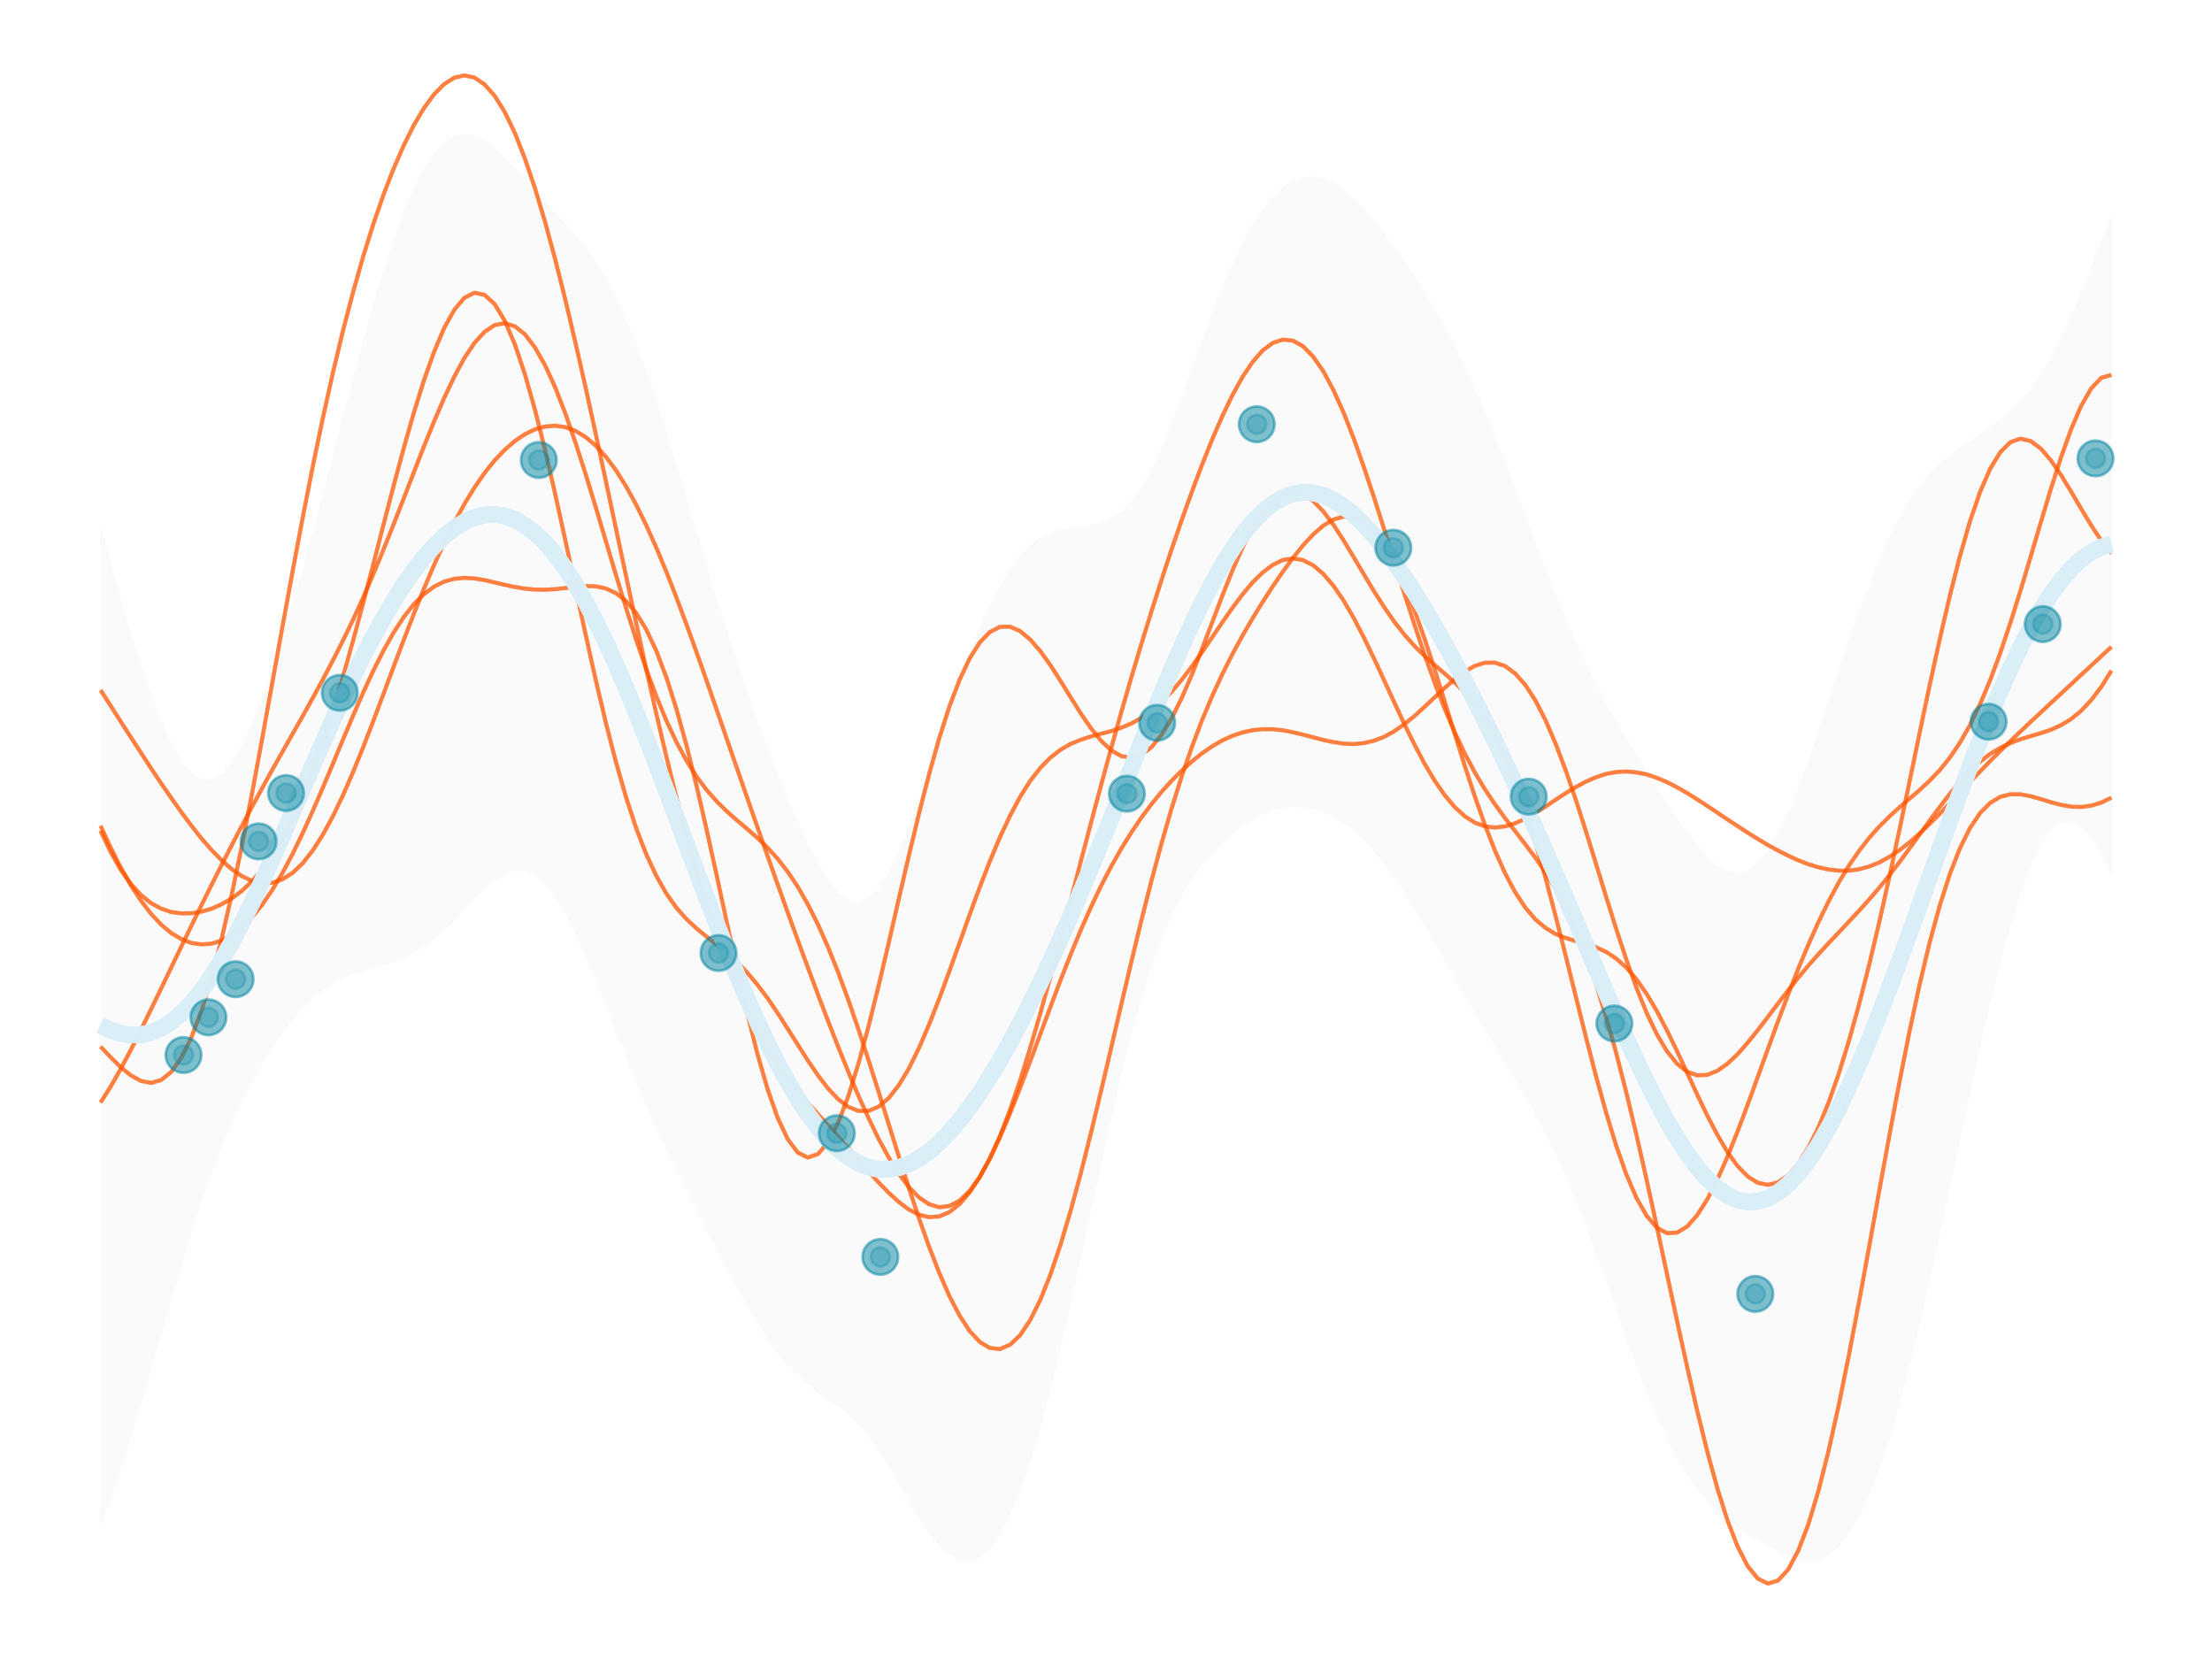 <?xml version='1.0' encoding='UTF-8' ?>
<svg xmlns='http://www.w3.org/2000/svg' xmlns:xlink='http://www.w3.org/1999/xlink' class='svglite' width='576.00pt' height='432.00pt' viewBox='0 0 576.00 432.00'>
<defs>
  <style type='text/css'><![CDATA[
    .svglite line, .svglite polyline, .svglite polygon, .svglite path, .svglite rect, .svglite circle {
      fill: none;
      stroke: #000000;
      stroke-linecap: round;
      stroke-linejoin: round;
      stroke-miterlimit: 10.00;
    }
    .svglite text {
      white-space: pre;
    }
  ]]></style>
</defs>
<rect width='100%' height='100%' style='stroke: none; fill: none;'/>
<defs>
  <clipPath id='cpMC4wMHw1NzYuMDB8MC4wMHw0MzIuMDA='>
    <rect x='0.00' y='0.00' width='576.00' height='432.00' />
  </clipPath>
</defs>
<g clip-path='url(#cpMC4wMHw1NzYuMDB8MC4wMHw0MzIuMDA=)'>
<polygon points='26.18,136.71 28.81,146.35 31.44,155.76 34.08,164.78 36.71,173.24 39.34,180.99 41.97,187.83 44.60,193.60 47.23,198.13 49.86,201.28 52.50,202.92 55.13,202.98 57.76,201.45 60.39,198.42 63.02,194.01 65.65,188.43 68.28,181.84 70.91,174.43 73.55,166.32 76.18,157.62 78.81,148.43 81.44,138.82 84.07,128.91 86.70,118.79 89.33,108.61 91.97,98.51 94.60,88.68 97.23,79.26 99.86,70.44 102.49,62.35 105.12,55.16 107.75,48.96 110.38,43.86 113.02,39.90 115.65,37.10 118.28,35.46 120.91,34.90 123.54,35.33 126.17,36.61 128.80,38.58 131.44,41.05 134.07,43.84 136.70,46.76 139.33,49.70 141.96,52.58 144.59,55.41 147.22,58.26 149.85,61.25 152.49,64.52 155.12,68.22 157.75,72.49 160.38,77.43 163.01,83.08 165.64,89.45 168.27,96.53 170.91,104.21 173.54,112.41 176.17,120.98 178.80,129.78 181.43,138.65 184.06,147.46 186.69,156.09 189.32,164.45 191.96,172.50 194.59,180.21 197.22,187.59 199.85,194.66 202.48,201.43 205.11,207.89 207.74,213.99 210.38,219.66 213.01,224.73 215.64,229.02 218.27,232.30 220.90,234.32 223.53,234.88 226.16,233.85 228.79,231.23 231.43,227.13 234.06,221.73 236.69,215.30 239.32,208.13 241.95,200.48 244.58,192.64 247.21,184.82 249.85,177.26 252.48,170.12 255.11,163.56 257.74,157.68 260.37,152.56 263.00,148.26 265.63,144.76 268.26,142.05 270.90,140.07 273.53,138.72 276.16,137.87 278.79,137.37 281.42,137.05 284.05,136.69 286.68,136.10 289.32,135.03 291.95,133.27 294.58,130.63 297.21,126.99 299.84,122.31 302.47,116.67 305.10,110.24 307.74,103.27 310.37,96.02 313.00,88.75 315.63,81.70 318.26,75.03 320.89,68.89 323.52,63.38 326.15,58.58 328.79,54.53 331.42,51.27 334.05,48.79 336.68,47.10 339.31,46.18 341.94,46.00 344.57,46.51 347.21,47.67 349.84,49.40 352.47,51.63 355.10,54.28 357.73,57.29 360.36,60.59 362.99,64.13 365.62,67.89 368.26,71.86 370.89,76.04 373.52,80.46 376.15,85.16 378.78,90.16 381.41,95.50 384.04,101.19 386.68,107.23 389.31,113.60 391.94,120.26 394.57,127.14 397.20,134.14 399.83,141.17 402.46,148.10 405.09,154.82 407.73,161.25 410.36,167.31 412.99,172.98 415.62,178.26 418.25,183.20 420.88,187.85 423.51,192.30 426.15,196.61 428.78,200.82 431.41,204.97 434.04,209.04 436.67,213.00 439.30,216.75 441.93,220.19 444.56,223.15 447.20,225.46 449.83,226.93 452.46,227.38 455.09,226.68 457.72,224.72 460.35,221.50 462.98,217.06 465.62,211.54 468.25,205.10 470.88,197.96 473.51,190.34 476.14,182.47 478.77,174.57 481.40,166.82 484.03,159.39 486.67,152.41 489.30,145.99 491.93,140.19 494.56,135.04 497.19,130.56 499.82,126.72 502.45,123.46 505.09,120.73 507.72,118.42 510.35,116.44 512.98,114.67 515.61,112.99 518.24,111.27 520.87,109.38 523.50,107.20 526.14,104.58 528.77,101.43 531.40,97.66 534.03,93.21 536.66,88.11 539.29,82.41 541.92,76.19 544.56,69.59 547.19,62.74 549.82,55.75 549.82,227.68 547.19,222.18 544.56,217.95 541.92,215.13 539.29,213.85 536.66,214.20 534.03,216.26 531.40,220.03 528.77,225.47 526.14,232.48 523.50,240.89 520.87,250.51 518.24,261.14 515.61,272.54 512.98,284.50 510.35,296.79 507.72,309.18 505.09,321.47 502.45,333.45 499.82,344.93 497.19,355.72 494.56,365.68 491.93,374.67 489.30,382.60 486.67,389.38 484.03,394.99 481.40,399.41 478.77,402.69 476.14,404.88 473.51,406.10 470.88,406.47 468.25,406.15 465.62,405.29 462.98,404.06 460.35,402.59 457.72,400.98 455.09,399.30 452.46,397.51 449.83,395.57 447.20,393.36 444.56,390.76 441.93,387.66 439.30,383.96 436.67,379.60 434.04,374.54 431.41,368.82 428.78,362.51 426.15,355.69 423.51,348.50 420.88,341.11 418.25,333.66 415.62,326.33 412.99,319.26 410.36,312.56 407.73,306.31 405.09,300.53 402.46,295.19 399.83,290.24 397.20,285.59 394.57,281.14 391.94,276.80 389.31,272.48 386.68,268.14 384.04,263.71 381.41,259.21 378.78,254.62 376.15,250.00 373.52,245.38 370.89,240.84 368.26,236.45 365.62,232.27 362.99,228.37 360.36,224.80 357.73,221.59 355.10,218.77 352.47,216.36 349.84,214.35 347.21,212.73 344.57,211.51 341.94,210.67 339.31,210.20 336.68,210.12 334.05,210.40 331.42,211.04 328.79,212.04 326.15,213.38 323.52,215.06 320.89,217.07 318.26,219.43 315.63,222.16 313.00,225.31 310.37,228.97 307.74,233.27 305.10,238.36 302.47,244.40 299.84,251.54 297.21,259.86 294.58,269.33 291.95,279.84 289.32,291.19 286.68,303.11 284.05,315.32 281.42,327.56 278.79,339.54 276.16,351.03 273.53,361.81 270.90,371.69 268.26,380.52 265.63,388.17 263.00,394.54 260.37,399.58 257.74,403.26 255.11,405.57 252.48,406.56 249.85,406.30 247.21,404.89 244.58,402.46 241.95,399.18 239.32,395.24 236.69,390.89 234.06,386.35 231.43,381.87 228.79,377.70 226.16,374.01 223.53,370.90 220.90,368.35 218.27,366.25 215.64,364.40 213.01,362.58 210.38,360.59 207.74,358.27 205.11,355.52 202.48,352.29 199.85,348.59 197.22,344.48 194.59,340.04 191.96,335.34 189.32,330.49 186.69,325.52 184.06,320.50 181.43,315.41 178.80,310.23 176.17,304.94 173.54,299.46 170.91,293.77 168.27,287.82 165.64,281.62 163.01,275.18 160.38,268.57 157.75,261.90 155.12,255.30 152.49,248.95 149.85,243.05 147.22,237.82 144.59,233.45 141.96,230.10 139.33,227.86 136.70,226.76 134.07,226.75 131.44,227.67 128.80,229.36 126.17,231.61 123.54,234.20 120.91,236.94 118.28,239.66 115.65,242.22 113.02,244.53 110.38,246.52 107.75,248.18 105.12,249.52 102.49,250.59 99.86,251.45 97.23,252.19 94.60,252.93 91.97,253.76 89.33,254.79 86.70,256.12 84.07,257.82 81.44,259.94 78.81,262.50 76.18,265.50 73.55,268.92 70.91,272.73 68.28,276.93 65.65,281.54 63.02,286.60 60.39,292.21 57.76,298.43 55.13,305.33 52.50,312.88 49.86,321.03 47.23,329.64 44.60,338.57 41.97,347.65 39.34,356.72 36.71,365.62 34.08,374.24 31.44,382.43 28.81,390.12 26.18,397.22 ' style='stroke-width: 0.00; stroke: none; stroke-linecap: butt; fill: #FAFAFA;' />
<polyline points='26.18,136.71 28.81,146.35 31.44,155.76 34.08,164.78 36.71,173.24 39.34,180.99 41.97,187.83 44.60,193.60 47.23,198.13 49.86,201.28 52.50,202.92 55.13,202.98 57.76,201.45 60.39,198.42 63.02,194.01 65.65,188.43 68.28,181.84 70.91,174.43 73.55,166.32 76.18,157.62 78.81,148.43 81.44,138.82 84.07,128.91 86.70,118.79 89.33,108.61 91.97,98.51 94.60,88.68 97.23,79.26 99.86,70.44 102.49,62.35 105.12,55.16 107.75,48.96 110.38,43.86 113.02,39.90 115.65,37.10 118.28,35.46 120.91,34.90 123.54,35.33 126.17,36.61 128.80,38.58 131.44,41.05 134.07,43.84 136.70,46.76 139.33,49.70 141.96,52.58 144.59,55.41 147.22,58.26 149.85,61.25 152.49,64.52 155.12,68.22 157.75,72.49 160.38,77.43 163.01,83.08 165.64,89.45 168.27,96.53 170.91,104.21 173.54,112.41 176.17,120.98 178.80,129.78 181.43,138.65 184.06,147.46 186.69,156.09 189.32,164.45 191.96,172.50 194.59,180.21 197.22,187.59 199.85,194.66 202.48,201.43 205.11,207.89 207.74,213.99 210.38,219.66 213.01,224.73 215.64,229.02 218.27,232.30 220.90,234.32 223.53,234.88 226.16,233.85 228.79,231.23 231.43,227.13 234.06,221.73 236.69,215.30 239.32,208.13 241.95,200.48 244.58,192.64 247.21,184.82 249.85,177.26 252.48,170.12 255.11,163.56 257.74,157.68 260.37,152.56 263.00,148.26 265.63,144.76 268.26,142.05 270.90,140.07 273.53,138.72 276.16,137.87 278.79,137.37 281.42,137.05 284.05,136.69 286.68,136.10 289.32,135.03 291.95,133.27 294.58,130.63 297.21,126.99 299.84,122.31 302.47,116.67 305.10,110.24 307.74,103.27 310.37,96.02 313.00,88.75 315.63,81.70 318.26,75.03 320.89,68.89 323.52,63.38 326.15,58.58 328.79,54.53 331.42,51.27 334.05,48.79 336.68,47.10 339.31,46.18 341.94,46.00 344.57,46.51 347.21,47.67 349.84,49.40 352.47,51.63 355.10,54.28 357.73,57.29 360.36,60.59 362.99,64.13 365.62,67.89 368.26,71.86 370.89,76.04 373.52,80.46 376.15,85.16 378.78,90.16 381.41,95.50 384.04,101.19 386.68,107.23 389.31,113.60 391.94,120.26 394.57,127.14 397.20,134.14 399.83,141.17 402.46,148.10 405.09,154.82 407.73,161.25 410.36,167.31 412.99,172.98 415.62,178.26 418.25,183.20 420.88,187.85 423.51,192.30 426.15,196.61 428.78,200.82 431.41,204.97 434.04,209.04 436.67,213.00 439.30,216.75 441.93,220.19 444.56,223.15 447.20,225.46 449.83,226.93 452.46,227.38 455.09,226.68 457.72,224.72 460.35,221.50 462.98,217.06 465.62,211.54 468.25,205.10 470.88,197.96 473.51,190.34 476.14,182.47 478.77,174.57 481.40,166.82 484.03,159.39 486.67,152.41 489.30,145.99 491.93,140.19 494.56,135.04 497.19,130.56 499.82,126.72 502.45,123.46 505.09,120.73 507.72,118.42 510.35,116.44 512.98,114.67 515.61,112.99 518.24,111.27 520.87,109.38 523.50,107.20 526.14,104.58 528.77,101.43 531.40,97.66 534.03,93.21 536.66,88.11 539.29,82.41 541.92,76.19 544.56,69.59 547.19,62.74 549.82,55.75 ' style='stroke-width: 1.07; stroke: none; stroke-linecap: butt;' />
<polyline points='549.82,227.68 547.19,222.18 544.56,217.95 541.92,215.13 539.29,213.85 536.66,214.20 534.03,216.26 531.40,220.03 528.77,225.47 526.14,232.48 523.50,240.89 520.87,250.51 518.24,261.14 515.61,272.54 512.98,284.50 510.35,296.79 507.72,309.18 505.09,321.47 502.45,333.45 499.82,344.93 497.19,355.72 494.56,365.68 491.93,374.67 489.30,382.60 486.67,389.38 484.03,394.99 481.40,399.41 478.77,402.69 476.14,404.88 473.51,406.10 470.88,406.47 468.25,406.15 465.62,405.29 462.98,404.06 460.35,402.59 457.72,400.98 455.09,399.30 452.46,397.51 449.83,395.57 447.20,393.36 444.56,390.76 441.93,387.66 439.30,383.96 436.67,379.60 434.04,374.54 431.41,368.82 428.78,362.51 426.15,355.69 423.51,348.50 420.88,341.11 418.25,333.66 415.62,326.33 412.99,319.26 410.36,312.56 407.73,306.31 405.09,300.53 402.46,295.19 399.83,290.24 397.20,285.59 394.57,281.14 391.94,276.80 389.31,272.48 386.68,268.14 384.04,263.71 381.41,259.21 378.78,254.62 376.15,250.00 373.52,245.38 370.89,240.84 368.26,236.45 365.62,232.27 362.99,228.37 360.36,224.80 357.73,221.59 355.10,218.77 352.47,216.36 349.84,214.35 347.21,212.73 344.57,211.51 341.94,210.67 339.31,210.20 336.68,210.12 334.05,210.40 331.42,211.04 328.79,212.04 326.15,213.38 323.52,215.06 320.89,217.07 318.26,219.43 315.63,222.16 313.00,225.31 310.37,228.97 307.74,233.27 305.10,238.36 302.47,244.40 299.84,251.54 297.21,259.86 294.58,269.33 291.95,279.84 289.32,291.19 286.68,303.11 284.05,315.32 281.42,327.56 278.79,339.54 276.16,351.03 273.53,361.81 270.90,371.69 268.26,380.52 265.63,388.17 263.00,394.54 260.37,399.58 257.74,403.26 255.11,405.57 252.48,406.56 249.85,406.30 247.21,404.89 244.58,402.46 241.95,399.18 239.32,395.24 236.69,390.89 234.06,386.35 231.43,381.87 228.79,377.70 226.16,374.01 223.53,370.90 220.90,368.35 218.27,366.25 215.64,364.40 213.01,362.58 210.38,360.59 207.74,358.27 205.11,355.52 202.48,352.29 199.85,348.59 197.22,344.48 194.59,340.04 191.96,335.34 189.32,330.49 186.69,325.52 184.06,320.50 181.43,315.41 178.80,310.23 176.17,304.94 173.54,299.46 170.91,293.77 168.27,287.82 165.64,281.62 163.01,275.18 160.38,268.57 157.75,261.90 155.12,255.30 152.49,248.95 149.85,243.05 147.22,237.82 144.59,233.45 141.96,230.10 139.33,227.86 136.70,226.76 134.07,226.75 131.44,227.67 128.80,229.36 126.17,231.61 123.54,234.20 120.91,236.94 118.28,239.66 115.65,242.22 113.02,244.53 110.38,246.52 107.75,248.18 105.12,249.52 102.49,250.59 99.86,251.45 97.23,252.19 94.60,252.93 91.97,253.76 89.33,254.79 86.70,256.12 84.07,257.82 81.44,259.94 78.81,262.50 76.18,265.50 73.55,268.92 70.91,272.73 68.28,276.93 65.65,281.54 63.02,286.60 60.39,292.21 57.76,298.43 55.13,305.33 52.50,312.88 49.86,321.03 47.23,329.64 44.60,338.57 41.97,347.65 39.34,356.72 36.71,365.62 34.08,374.24 31.44,382.43 28.81,390.12 26.18,397.22 ' style='stroke-width: 1.07; stroke: none; stroke-linecap: butt;' />
<polygon points='26.18,136.71 28.81,146.35 31.44,155.76 34.08,164.78 36.71,173.24 39.34,180.99 41.97,187.83 44.60,193.60 47.23,198.13 49.86,201.28 52.50,202.92 55.13,202.98 57.76,201.45 60.39,198.42 63.02,194.01 65.65,188.43 68.28,181.84 70.91,174.43 73.55,166.32 76.18,157.62 78.81,148.43 81.44,138.82 84.07,128.91 86.70,118.79 89.33,108.61 91.97,98.51 94.60,88.68 97.23,79.26 99.86,70.44 102.49,62.35 105.12,55.16 107.75,48.96 110.38,43.86 113.02,39.90 115.65,37.10 118.28,35.46 120.91,34.90 123.54,35.33 126.17,36.61 128.80,38.58 131.44,41.05 134.07,43.84 136.70,46.76 139.33,49.70 141.96,52.58 144.59,55.41 147.22,58.26 149.85,61.25 152.49,64.52 155.12,68.22 157.75,72.49 160.38,77.43 163.01,83.08 165.64,89.45 168.27,96.53 170.91,104.21 173.54,112.41 176.17,120.98 178.80,129.78 181.43,138.65 184.06,147.46 186.69,156.09 189.32,164.45 191.96,172.50 194.59,180.21 197.22,187.59 199.85,194.66 202.48,201.43 205.11,207.89 207.74,213.99 210.38,219.66 213.01,224.73 215.64,229.02 218.27,232.30 220.90,234.32 223.53,234.88 226.16,233.85 228.79,231.23 231.43,227.13 234.06,221.73 236.69,215.30 239.32,208.13 241.95,200.48 244.58,192.64 247.21,184.82 249.85,177.26 252.48,170.12 255.11,163.56 257.74,157.68 260.37,152.56 263.00,148.26 265.63,144.76 268.26,142.05 270.90,140.07 273.53,138.72 276.16,137.87 278.79,137.37 281.42,137.05 284.05,136.69 286.68,136.10 289.32,135.03 291.95,133.27 294.58,130.63 297.21,126.99 299.84,122.31 302.47,116.67 305.10,110.24 307.74,103.27 310.37,96.02 313.00,88.75 315.63,81.70 318.26,75.03 320.89,68.89 323.52,63.38 326.15,58.58 328.79,54.53 331.42,51.27 334.05,48.79 336.68,47.10 339.31,46.18 341.94,46.00 344.57,46.51 347.21,47.67 349.84,49.40 352.47,51.63 355.10,54.28 357.73,57.29 360.36,60.59 362.99,64.13 365.62,67.89 368.26,71.86 370.89,76.04 373.52,80.46 376.15,85.16 378.78,90.16 381.41,95.50 384.04,101.19 386.68,107.23 389.31,113.60 391.94,120.26 394.57,127.14 397.20,134.14 399.83,141.17 402.46,148.10 405.09,154.82 407.73,161.25 410.36,167.31 412.99,172.98 415.62,178.26 418.25,183.20 420.88,187.85 423.51,192.30 426.15,196.61 428.78,200.82 431.41,204.97 434.04,209.04 436.67,213.00 439.30,216.75 441.93,220.19 444.56,223.15 447.20,225.46 449.83,226.93 452.46,227.38 455.09,226.68 457.72,224.72 460.35,221.50 462.98,217.06 465.62,211.54 468.25,205.10 470.88,197.96 473.51,190.34 476.14,182.47 478.77,174.57 481.40,166.82 484.03,159.39 486.67,152.41 489.30,145.99 491.93,140.19 494.56,135.04 497.19,130.56 499.82,126.72 502.45,123.46 505.09,120.73 507.72,118.42 510.35,116.44 512.98,114.67 515.61,112.99 518.24,111.27 520.87,109.38 523.50,107.20 526.14,104.58 528.77,101.43 531.40,97.66 534.03,93.21 536.66,88.11 539.29,82.41 541.92,76.19 544.56,69.59 547.19,62.74 549.82,55.75 549.82,227.68 547.19,222.18 544.56,217.95 541.92,215.13 539.29,213.85 536.66,214.20 534.03,216.26 531.40,220.03 528.77,225.47 526.14,232.48 523.50,240.89 520.87,250.51 518.24,261.14 515.61,272.54 512.98,284.50 510.35,296.79 507.72,309.18 505.09,321.47 502.45,333.45 499.82,344.93 497.19,355.72 494.56,365.68 491.93,374.67 489.30,382.60 486.67,389.38 484.03,394.99 481.40,399.41 478.77,402.69 476.14,404.88 473.51,406.10 470.88,406.47 468.25,406.15 465.62,405.29 462.98,404.06 460.35,402.59 457.72,400.98 455.09,399.30 452.46,397.51 449.83,395.57 447.20,393.36 444.56,390.76 441.93,387.66 439.30,383.96 436.67,379.60 434.04,374.54 431.41,368.82 428.78,362.51 426.15,355.69 423.51,348.50 420.88,341.11 418.25,333.66 415.62,326.33 412.99,319.26 410.36,312.56 407.73,306.31 405.09,300.53 402.46,295.19 399.83,290.24 397.20,285.59 394.57,281.14 391.94,276.80 389.31,272.48 386.68,268.14 384.04,263.71 381.41,259.21 378.78,254.62 376.15,250.00 373.52,245.38 370.89,240.84 368.26,236.45 365.62,232.27 362.99,228.37 360.36,224.80 357.73,221.59 355.10,218.77 352.47,216.36 349.84,214.35 347.21,212.73 344.57,211.51 341.94,210.67 339.31,210.20 336.68,210.12 334.05,210.40 331.42,211.04 328.79,212.04 326.15,213.38 323.52,215.06 320.89,217.07 318.26,219.43 315.63,222.16 313.00,225.31 310.37,228.97 307.74,233.27 305.10,238.36 302.47,244.40 299.84,251.54 297.21,259.86 294.58,269.33 291.95,279.84 289.32,291.19 286.68,303.11 284.05,315.32 281.42,327.56 278.79,339.54 276.16,351.03 273.53,361.81 270.90,371.69 268.26,380.52 265.63,388.17 263.00,394.54 260.37,399.58 257.74,403.26 255.11,405.57 252.48,406.56 249.85,406.30 247.21,404.89 244.58,402.46 241.95,399.18 239.32,395.24 236.69,390.89 234.06,386.35 231.43,381.87 228.79,377.70 226.16,374.01 223.53,370.90 220.90,368.35 218.27,366.25 215.64,364.40 213.01,362.58 210.38,360.59 207.74,358.27 205.11,355.52 202.48,352.29 199.85,348.59 197.22,344.48 194.59,340.04 191.96,335.34 189.32,330.49 186.69,325.52 184.06,320.50 181.43,315.41 178.80,310.23 176.17,304.94 173.54,299.46 170.91,293.77 168.27,287.82 165.64,281.62 163.01,275.18 160.38,268.57 157.75,261.90 155.12,255.30 152.49,248.95 149.85,243.05 147.22,237.82 144.59,233.45 141.96,230.10 139.33,227.86 136.70,226.76 134.07,226.75 131.44,227.67 128.80,229.36 126.17,231.61 123.54,234.20 120.91,236.94 118.28,239.66 115.65,242.22 113.02,244.53 110.38,246.52 107.75,248.18 105.12,249.52 102.49,250.59 99.86,251.45 97.23,252.19 94.60,252.93 91.97,253.76 89.33,254.79 86.70,256.12 84.07,257.82 81.44,259.94 78.81,262.50 76.18,265.50 73.55,268.92 70.91,272.73 68.28,276.93 65.65,281.54 63.02,286.60 60.39,292.21 57.76,298.43 55.13,305.33 52.50,312.88 49.86,321.03 47.23,329.64 44.60,338.57 41.97,347.65 39.34,356.72 36.71,365.62 34.08,374.24 31.44,382.43 28.81,390.12 26.18,397.22 ' style='stroke-width: 0.00; stroke: none; stroke-linecap: butt; fill: #FAFAFA;' />
<polyline points='26.18,136.71 28.81,146.35 31.44,155.76 34.08,164.78 36.71,173.24 39.34,180.99 41.97,187.83 44.60,193.60 47.23,198.13 49.86,201.28 52.50,202.92 55.13,202.98 57.76,201.45 60.39,198.42 63.02,194.01 65.65,188.43 68.28,181.84 70.91,174.43 73.55,166.32 76.18,157.62 78.81,148.43 81.44,138.82 84.07,128.91 86.70,118.79 89.33,108.61 91.97,98.51 94.60,88.68 97.23,79.26 99.86,70.44 102.49,62.35 105.12,55.16 107.75,48.96 110.38,43.86 113.02,39.90 115.65,37.10 118.28,35.46 120.91,34.90 123.54,35.33 126.17,36.61 128.80,38.58 131.44,41.05 134.07,43.84 136.70,46.76 139.33,49.70 141.96,52.58 144.59,55.41 147.22,58.26 149.85,61.25 152.49,64.52 155.12,68.22 157.75,72.49 160.38,77.43 163.01,83.08 165.64,89.45 168.27,96.53 170.91,104.21 173.54,112.41 176.17,120.98 178.80,129.78 181.43,138.65 184.06,147.46 186.69,156.09 189.32,164.45 191.96,172.50 194.59,180.21 197.22,187.59 199.85,194.66 202.48,201.43 205.11,207.89 207.74,213.99 210.38,219.66 213.01,224.73 215.64,229.02 218.27,232.30 220.90,234.32 223.53,234.88 226.16,233.85 228.79,231.23 231.43,227.13 234.06,221.73 236.69,215.30 239.32,208.13 241.95,200.48 244.58,192.64 247.21,184.82 249.85,177.26 252.48,170.12 255.11,163.56 257.74,157.68 260.37,152.56 263.00,148.26 265.63,144.76 268.26,142.05 270.90,140.07 273.53,138.72 276.16,137.87 278.79,137.37 281.42,137.05 284.05,136.69 286.68,136.10 289.32,135.03 291.95,133.27 294.58,130.63 297.21,126.99 299.84,122.31 302.47,116.67 305.10,110.24 307.74,103.27 310.37,96.02 313.00,88.75 315.63,81.70 318.26,75.03 320.89,68.89 323.52,63.38 326.15,58.58 328.79,54.53 331.42,51.27 334.05,48.79 336.68,47.10 339.31,46.18 341.94,46.00 344.57,46.51 347.21,47.67 349.84,49.40 352.47,51.63 355.10,54.28 357.73,57.29 360.36,60.59 362.99,64.13 365.62,67.89 368.26,71.86 370.89,76.04 373.52,80.46 376.15,85.16 378.78,90.16 381.41,95.50 384.04,101.19 386.68,107.23 389.31,113.60 391.94,120.26 394.57,127.14 397.20,134.14 399.83,141.17 402.46,148.10 405.09,154.82 407.73,161.25 410.36,167.31 412.99,172.98 415.62,178.26 418.25,183.20 420.88,187.85 423.51,192.30 426.15,196.61 428.78,200.82 431.41,204.97 434.04,209.04 436.67,213.00 439.30,216.75 441.93,220.19 444.56,223.15 447.20,225.46 449.83,226.93 452.46,227.38 455.09,226.68 457.72,224.72 460.35,221.50 462.98,217.06 465.62,211.54 468.25,205.10 470.88,197.96 473.51,190.34 476.14,182.47 478.77,174.57 481.40,166.82 484.03,159.39 486.67,152.41 489.30,145.99 491.93,140.19 494.56,135.04 497.19,130.56 499.82,126.72 502.45,123.46 505.09,120.73 507.72,118.42 510.35,116.44 512.98,114.67 515.61,112.99 518.24,111.27 520.87,109.38 523.50,107.20 526.14,104.58 528.77,101.43 531.40,97.66 534.03,93.21 536.66,88.11 539.29,82.41 541.92,76.19 544.56,69.59 547.19,62.74 549.82,55.75 ' style='stroke-width: 1.07; stroke: none; stroke-linecap: butt;' />
<polyline points='549.82,227.68 547.19,222.18 544.56,217.95 541.92,215.13 539.29,213.85 536.66,214.20 534.03,216.26 531.40,220.03 528.77,225.47 526.14,232.48 523.50,240.89 520.87,250.51 518.24,261.14 515.61,272.54 512.98,284.50 510.35,296.79 507.72,309.18 505.09,321.47 502.45,333.45 499.82,344.93 497.19,355.72 494.56,365.68 491.93,374.67 489.30,382.60 486.67,389.38 484.03,394.99 481.40,399.41 478.77,402.69 476.14,404.88 473.51,406.10 470.88,406.47 468.25,406.15 465.62,405.29 462.98,404.06 460.35,402.59 457.72,400.98 455.09,399.30 452.46,397.51 449.83,395.57 447.20,393.36 444.56,390.76 441.93,387.66 439.30,383.96 436.67,379.60 434.04,374.54 431.41,368.82 428.78,362.51 426.15,355.69 423.51,348.50 420.88,341.11 418.25,333.66 415.62,326.33 412.99,319.26 410.36,312.56 407.73,306.31 405.09,300.53 402.46,295.19 399.83,290.24 397.20,285.59 394.57,281.14 391.94,276.80 389.31,272.48 386.68,268.14 384.04,263.71 381.41,259.21 378.78,254.62 376.15,250.00 373.52,245.38 370.89,240.84 368.26,236.45 365.62,232.27 362.99,228.37 360.36,224.80 357.73,221.59 355.10,218.77 352.47,216.36 349.84,214.35 347.21,212.73 344.57,211.51 341.94,210.67 339.31,210.20 336.68,210.12 334.05,210.40 331.42,211.04 328.79,212.04 326.15,213.38 323.52,215.06 320.89,217.07 318.26,219.43 315.63,222.16 313.00,225.31 310.37,228.97 307.74,233.27 305.10,238.36 302.47,244.40 299.84,251.54 297.21,259.86 294.58,269.33 291.95,279.84 289.32,291.19 286.68,303.11 284.05,315.32 281.42,327.56 278.79,339.54 276.16,351.03 273.53,361.81 270.90,371.69 268.26,380.52 265.63,388.17 263.00,394.54 260.37,399.58 257.74,403.26 255.11,405.57 252.48,406.56 249.85,406.30 247.21,404.89 244.58,402.46 241.95,399.18 239.32,395.24 236.69,390.89 234.06,386.35 231.43,381.87 228.79,377.70 226.16,374.01 223.53,370.90 220.90,368.35 218.27,366.25 215.64,364.40 213.01,362.58 210.38,360.59 207.74,358.27 205.11,355.52 202.48,352.29 199.85,348.59 197.22,344.48 194.59,340.04 191.96,335.34 189.32,330.49 186.69,325.52 184.06,320.50 181.43,315.41 178.80,310.23 176.17,304.94 173.54,299.46 170.91,293.77 168.27,287.82 165.64,281.62 163.01,275.18 160.38,268.57 157.75,261.90 155.12,255.30 152.49,248.95 149.85,243.05 147.22,237.82 144.59,233.45 141.96,230.10 139.33,227.86 136.70,226.76 134.07,226.75 131.44,227.67 128.80,229.36 126.17,231.61 123.54,234.20 120.91,236.94 118.28,239.66 115.65,242.22 113.02,244.53 110.38,246.52 107.75,248.18 105.12,249.52 102.49,250.59 99.86,251.45 97.23,252.19 94.60,252.93 91.97,253.76 89.33,254.79 86.70,256.12 84.07,257.82 81.44,259.94 78.81,262.50 76.18,265.50 73.55,268.92 70.91,272.73 68.28,276.93 65.65,281.54 63.02,286.60 60.39,292.21 57.76,298.43 55.13,305.33 52.50,312.88 49.86,321.03 47.23,329.64 44.60,338.57 41.97,347.65 39.34,356.72 36.71,365.62 34.08,374.24 31.44,382.43 28.81,390.12 26.18,397.22 ' style='stroke-width: 1.07; stroke: none; stroke-linecap: butt;' />
<polygon points='26.18,136.71 28.81,146.35 31.44,155.76 34.08,164.78 36.71,173.24 39.34,180.99 41.97,187.83 44.60,193.60 47.23,198.13 49.86,201.28 52.50,202.92 55.13,202.98 57.76,201.45 60.39,198.42 63.02,194.01 65.65,188.43 68.28,181.84 70.91,174.43 73.55,166.32 76.18,157.62 78.81,148.43 81.44,138.82 84.07,128.91 86.70,118.79 89.33,108.61 91.97,98.51 94.60,88.68 97.23,79.26 99.86,70.44 102.49,62.35 105.12,55.16 107.75,48.96 110.38,43.86 113.02,39.90 115.65,37.10 118.28,35.46 120.91,34.90 123.54,35.33 126.17,36.61 128.80,38.58 131.44,41.05 134.07,43.84 136.70,46.76 139.33,49.70 141.96,52.58 144.59,55.41 147.22,58.26 149.85,61.25 152.49,64.52 155.12,68.22 157.75,72.49 160.38,77.43 163.01,83.08 165.64,89.45 168.27,96.53 170.91,104.21 173.54,112.41 176.17,120.98 178.80,129.78 181.43,138.65 184.06,147.46 186.69,156.09 189.32,164.45 191.96,172.50 194.59,180.21 197.22,187.59 199.85,194.66 202.48,201.43 205.11,207.89 207.74,213.99 210.38,219.66 213.01,224.73 215.64,229.02 218.27,232.30 220.90,234.32 223.53,234.88 226.16,233.85 228.79,231.23 231.43,227.13 234.06,221.73 236.69,215.30 239.32,208.13 241.95,200.48 244.58,192.64 247.21,184.82 249.85,177.26 252.48,170.12 255.11,163.56 257.74,157.68 260.37,152.56 263.00,148.26 265.63,144.76 268.26,142.05 270.90,140.07 273.53,138.72 276.16,137.87 278.79,137.37 281.42,137.05 284.05,136.69 286.68,136.10 289.32,135.03 291.95,133.27 294.58,130.63 297.21,126.99 299.84,122.31 302.47,116.67 305.10,110.24 307.74,103.27 310.37,96.02 313.00,88.75 315.63,81.70 318.26,75.03 320.89,68.89 323.52,63.38 326.15,58.58 328.79,54.53 331.42,51.27 334.05,48.79 336.68,47.10 339.31,46.18 341.94,46.00 344.57,46.51 347.21,47.67 349.84,49.40 352.47,51.63 355.10,54.28 357.73,57.29 360.36,60.59 362.99,64.13 365.62,67.89 368.26,71.86 370.89,76.04 373.52,80.46 376.15,85.16 378.78,90.16 381.41,95.50 384.04,101.19 386.68,107.23 389.31,113.60 391.94,120.26 394.57,127.14 397.20,134.14 399.83,141.17 402.46,148.10 405.09,154.82 407.73,161.25 410.36,167.31 412.99,172.98 415.62,178.26 418.25,183.20 420.88,187.85 423.51,192.30 426.15,196.61 428.78,200.82 431.41,204.97 434.04,209.04 436.67,213.00 439.30,216.75 441.93,220.19 444.56,223.15 447.20,225.46 449.83,226.93 452.46,227.38 455.09,226.68 457.72,224.72 460.35,221.50 462.98,217.06 465.62,211.54 468.25,205.10 470.88,197.96 473.51,190.34 476.14,182.47 478.77,174.57 481.40,166.82 484.03,159.39 486.67,152.41 489.30,145.99 491.93,140.19 494.56,135.04 497.19,130.56 499.82,126.72 502.45,123.46 505.09,120.73 507.72,118.42 510.35,116.44 512.98,114.67 515.61,112.99 518.24,111.27 520.87,109.38 523.50,107.20 526.14,104.58 528.77,101.43 531.40,97.66 534.03,93.21 536.66,88.11 539.29,82.41 541.92,76.19 544.56,69.59 547.19,62.74 549.82,55.75 549.82,227.68 547.19,222.18 544.56,217.95 541.92,215.13 539.29,213.85 536.66,214.20 534.03,216.26 531.40,220.03 528.77,225.47 526.14,232.48 523.50,240.89 520.87,250.51 518.24,261.14 515.61,272.54 512.98,284.50 510.35,296.79 507.72,309.18 505.09,321.47 502.45,333.45 499.82,344.93 497.19,355.72 494.56,365.68 491.93,374.67 489.30,382.60 486.67,389.38 484.03,394.99 481.40,399.41 478.77,402.69 476.14,404.88 473.51,406.10 470.88,406.47 468.25,406.15 465.62,405.29 462.98,404.06 460.35,402.59 457.72,400.98 455.09,399.30 452.46,397.51 449.83,395.57 447.20,393.36 444.56,390.76 441.93,387.66 439.30,383.96 436.67,379.60 434.04,374.54 431.41,368.82 428.78,362.51 426.15,355.69 423.51,348.50 420.88,341.11 418.25,333.66 415.62,326.33 412.99,319.26 410.36,312.56 407.73,306.31 405.09,300.53 402.46,295.19 399.83,290.24 397.20,285.59 394.57,281.14 391.94,276.80 389.31,272.48 386.68,268.14 384.04,263.71 381.41,259.21 378.78,254.62 376.15,250.00 373.52,245.38 370.89,240.84 368.26,236.45 365.62,232.27 362.99,228.37 360.36,224.80 357.73,221.59 355.10,218.77 352.47,216.36 349.84,214.35 347.21,212.73 344.57,211.51 341.94,210.67 339.31,210.20 336.68,210.12 334.05,210.40 331.42,211.04 328.79,212.04 326.15,213.38 323.52,215.06 320.89,217.07 318.26,219.43 315.63,222.16 313.00,225.31 310.37,228.97 307.74,233.27 305.10,238.36 302.47,244.40 299.84,251.54 297.21,259.86 294.58,269.33 291.95,279.84 289.32,291.19 286.68,303.11 284.05,315.32 281.42,327.56 278.79,339.54 276.16,351.03 273.53,361.81 270.90,371.69 268.26,380.52 265.63,388.17 263.00,394.54 260.37,399.58 257.74,403.26 255.11,405.57 252.48,406.56 249.85,406.30 247.21,404.89 244.58,402.46 241.95,399.18 239.32,395.24 236.69,390.89 234.06,386.35 231.43,381.87 228.79,377.70 226.16,374.01 223.53,370.90 220.90,368.35 218.27,366.25 215.64,364.40 213.01,362.58 210.38,360.59 207.74,358.27 205.11,355.52 202.48,352.29 199.85,348.59 197.22,344.48 194.59,340.04 191.96,335.34 189.32,330.49 186.69,325.52 184.06,320.50 181.43,315.41 178.80,310.23 176.17,304.94 173.54,299.46 170.91,293.77 168.27,287.82 165.64,281.62 163.01,275.18 160.38,268.57 157.75,261.90 155.12,255.30 152.49,248.95 149.85,243.05 147.22,237.82 144.59,233.45 141.96,230.10 139.33,227.86 136.70,226.76 134.07,226.75 131.44,227.67 128.80,229.36 126.17,231.61 123.54,234.20 120.91,236.94 118.28,239.66 115.65,242.22 113.02,244.53 110.38,246.52 107.75,248.18 105.12,249.52 102.49,250.59 99.86,251.45 97.23,252.19 94.60,252.93 91.97,253.76 89.33,254.79 86.70,256.12 84.07,257.82 81.44,259.94 78.81,262.50 76.18,265.50 73.55,268.92 70.91,272.73 68.28,276.93 65.65,281.54 63.02,286.60 60.39,292.21 57.76,298.43 55.13,305.33 52.50,312.88 49.86,321.03 47.23,329.64 44.60,338.57 41.97,347.65 39.34,356.72 36.71,365.62 34.08,374.24 31.44,382.43 28.81,390.12 26.18,397.22 ' style='stroke-width: 0.00; stroke: none; stroke-linecap: butt; fill: #FAFAFA;' />
<polyline points='26.18,136.71 28.81,146.35 31.44,155.76 34.08,164.78 36.71,173.24 39.34,180.99 41.97,187.83 44.60,193.60 47.23,198.13 49.86,201.28 52.50,202.92 55.13,202.98 57.76,201.45 60.39,198.42 63.02,194.01 65.65,188.43 68.28,181.84 70.91,174.43 73.55,166.32 76.18,157.62 78.81,148.43 81.44,138.82 84.07,128.91 86.70,118.79 89.33,108.61 91.97,98.51 94.60,88.68 97.23,79.26 99.86,70.44 102.49,62.35 105.12,55.16 107.75,48.96 110.38,43.86 113.02,39.90 115.65,37.10 118.28,35.46 120.91,34.90 123.54,35.33 126.17,36.61 128.80,38.58 131.44,41.05 134.07,43.84 136.70,46.76 139.33,49.70 141.96,52.58 144.59,55.41 147.22,58.26 149.85,61.25 152.49,64.52 155.12,68.22 157.75,72.49 160.38,77.43 163.01,83.08 165.64,89.45 168.27,96.53 170.91,104.21 173.54,112.41 176.17,120.98 178.80,129.78 181.43,138.65 184.06,147.46 186.69,156.09 189.32,164.45 191.96,172.50 194.59,180.21 197.22,187.59 199.85,194.66 202.48,201.43 205.11,207.89 207.74,213.99 210.38,219.66 213.01,224.73 215.64,229.02 218.27,232.30 220.90,234.32 223.53,234.88 226.16,233.85 228.79,231.23 231.43,227.13 234.06,221.73 236.69,215.30 239.32,208.13 241.95,200.48 244.58,192.64 247.21,184.82 249.85,177.26 252.48,170.12 255.11,163.56 257.74,157.68 260.37,152.56 263.00,148.26 265.63,144.76 268.26,142.05 270.90,140.07 273.53,138.72 276.16,137.87 278.79,137.37 281.42,137.05 284.05,136.69 286.68,136.10 289.32,135.03 291.95,133.27 294.58,130.63 297.21,126.99 299.84,122.31 302.47,116.67 305.10,110.24 307.74,103.27 310.37,96.02 313.00,88.75 315.63,81.70 318.26,75.03 320.89,68.89 323.52,63.38 326.15,58.58 328.79,54.53 331.42,51.27 334.05,48.79 336.68,47.10 339.31,46.18 341.94,46.00 344.57,46.51 347.21,47.67 349.84,49.40 352.47,51.63 355.10,54.28 357.73,57.29 360.36,60.59 362.99,64.13 365.62,67.89 368.26,71.86 370.89,76.04 373.52,80.46 376.15,85.16 378.78,90.16 381.41,95.50 384.04,101.19 386.68,107.23 389.31,113.60 391.94,120.26 394.57,127.14 397.20,134.14 399.83,141.17 402.46,148.10 405.09,154.82 407.73,161.25 410.36,167.31 412.99,172.98 415.62,178.26 418.25,183.20 420.88,187.85 423.51,192.30 426.15,196.61 428.78,200.82 431.41,204.97 434.04,209.04 436.67,213.00 439.30,216.75 441.93,220.19 444.56,223.15 447.20,225.46 449.83,226.93 452.46,227.38 455.09,226.68 457.72,224.72 460.35,221.50 462.98,217.06 465.62,211.54 468.25,205.10 470.88,197.96 473.51,190.34 476.14,182.47 478.77,174.57 481.40,166.82 484.03,159.39 486.67,152.41 489.30,145.99 491.93,140.19 494.56,135.04 497.19,130.56 499.82,126.72 502.45,123.46 505.09,120.73 507.72,118.42 510.35,116.44 512.98,114.67 515.61,112.99 518.24,111.27 520.87,109.38 523.50,107.20 526.14,104.58 528.77,101.43 531.40,97.66 534.03,93.21 536.66,88.11 539.29,82.41 541.92,76.19 544.56,69.59 547.19,62.74 549.82,55.75 ' style='stroke-width: 1.07; stroke: none; stroke-linecap: butt;' />
<polyline points='549.82,227.68 547.19,222.18 544.56,217.95 541.92,215.13 539.29,213.85 536.66,214.20 534.03,216.26 531.40,220.03 528.77,225.47 526.14,232.48 523.50,240.89 520.87,250.51 518.24,261.14 515.61,272.54 512.98,284.50 510.35,296.79 507.72,309.18 505.09,321.47 502.45,333.45 499.82,344.93 497.19,355.72 494.56,365.68 491.93,374.67 489.30,382.60 486.67,389.38 484.03,394.99 481.40,399.41 478.77,402.69 476.14,404.88 473.51,406.10 470.88,406.47 468.25,406.15 465.62,405.29 462.98,404.06 460.35,402.59 457.72,400.98 455.09,399.30 452.46,397.51 449.83,395.57 447.20,393.36 444.56,390.76 441.93,387.66 439.30,383.96 436.67,379.60 434.04,374.54 431.41,368.82 428.78,362.51 426.15,355.69 423.51,348.50 420.88,341.11 418.25,333.66 415.62,326.33 412.99,319.26 410.36,312.56 407.73,306.31 405.09,300.53 402.46,295.19 399.83,290.24 397.20,285.59 394.57,281.14 391.94,276.80 389.31,272.48 386.68,268.14 384.04,263.71 381.41,259.21 378.78,254.62 376.15,250.00 373.52,245.38 370.89,240.84 368.26,236.45 365.62,232.27 362.99,228.37 360.36,224.80 357.73,221.59 355.10,218.77 352.47,216.36 349.84,214.35 347.21,212.73 344.57,211.51 341.94,210.67 339.31,210.20 336.68,210.12 334.05,210.40 331.42,211.04 328.79,212.04 326.15,213.38 323.52,215.06 320.89,217.07 318.26,219.43 315.63,222.16 313.00,225.31 310.37,228.97 307.74,233.27 305.10,238.36 302.47,244.40 299.84,251.54 297.21,259.86 294.58,269.33 291.95,279.84 289.32,291.19 286.68,303.11 284.05,315.32 281.42,327.56 278.79,339.54 276.16,351.03 273.53,361.81 270.90,371.69 268.26,380.52 265.63,388.17 263.00,394.54 260.37,399.58 257.74,403.26 255.11,405.57 252.48,406.56 249.85,406.30 247.21,404.89 244.58,402.46 241.95,399.18 239.32,395.24 236.69,390.89 234.06,386.35 231.43,381.87 228.79,377.70 226.16,374.01 223.53,370.90 220.90,368.35 218.27,366.25 215.64,364.40 213.01,362.58 210.38,360.59 207.74,358.27 205.11,355.52 202.48,352.29 199.85,348.59 197.22,344.48 194.59,340.04 191.96,335.34 189.32,330.49 186.69,325.52 184.06,320.50 181.43,315.41 178.80,310.23 176.17,304.94 173.54,299.46 170.91,293.77 168.27,287.82 165.64,281.62 163.01,275.18 160.38,268.57 157.75,261.90 155.12,255.30 152.49,248.95 149.85,243.05 147.22,237.82 144.59,233.45 141.96,230.10 139.33,227.86 136.70,226.76 134.07,226.75 131.44,227.67 128.80,229.36 126.17,231.61 123.54,234.20 120.91,236.94 118.28,239.66 115.65,242.22 113.02,244.53 110.38,246.52 107.75,248.18 105.12,249.52 102.49,250.59 99.86,251.45 97.23,252.19 94.60,252.93 91.97,253.76 89.33,254.79 86.70,256.12 84.07,257.82 81.44,259.94 78.81,262.50 76.18,265.50 73.55,268.92 70.91,272.73 68.28,276.93 65.65,281.54 63.02,286.60 60.39,292.21 57.76,298.43 55.13,305.33 52.50,312.88 49.86,321.03 47.23,329.64 44.60,338.57 41.97,347.65 39.34,356.72 36.71,365.62 34.08,374.24 31.44,382.43 28.81,390.12 26.18,397.22 ' style='stroke-width: 1.07; stroke: none; stroke-linecap: butt;' />
<polygon points='26.18,136.71 28.81,146.35 31.44,155.76 34.08,164.78 36.71,173.24 39.34,180.99 41.97,187.83 44.60,193.60 47.23,198.13 49.86,201.28 52.50,202.92 55.13,202.98 57.76,201.45 60.39,198.42 63.02,194.01 65.65,188.43 68.28,181.84 70.91,174.43 73.55,166.32 76.18,157.62 78.81,148.43 81.44,138.82 84.07,128.91 86.70,118.79 89.33,108.61 91.97,98.51 94.60,88.68 97.23,79.26 99.86,70.44 102.49,62.35 105.12,55.16 107.75,48.96 110.38,43.86 113.02,39.90 115.65,37.10 118.28,35.46 120.91,34.90 123.54,35.33 126.17,36.61 128.80,38.58 131.44,41.05 134.07,43.84 136.70,46.76 139.33,49.70 141.96,52.58 144.59,55.41 147.22,58.26 149.85,61.25 152.49,64.52 155.12,68.22 157.75,72.49 160.38,77.43 163.01,83.08 165.64,89.45 168.27,96.53 170.91,104.21 173.54,112.41 176.17,120.98 178.80,129.78 181.43,138.65 184.06,147.46 186.69,156.09 189.32,164.45 191.96,172.50 194.59,180.21 197.22,187.59 199.85,194.66 202.48,201.43 205.11,207.89 207.74,213.99 210.38,219.66 213.01,224.73 215.64,229.02 218.27,232.30 220.90,234.32 223.53,234.88 226.16,233.85 228.79,231.23 231.43,227.13 234.06,221.73 236.69,215.30 239.32,208.13 241.95,200.48 244.58,192.64 247.21,184.82 249.85,177.26 252.48,170.12 255.11,163.56 257.74,157.68 260.37,152.56 263.00,148.26 265.63,144.76 268.26,142.05 270.90,140.07 273.53,138.72 276.16,137.87 278.79,137.37 281.42,137.05 284.05,136.69 286.68,136.10 289.32,135.03 291.95,133.27 294.58,130.63 297.21,126.99 299.84,122.31 302.47,116.67 305.10,110.24 307.74,103.27 310.37,96.02 313.00,88.75 315.63,81.70 318.26,75.03 320.89,68.89 323.52,63.38 326.15,58.58 328.79,54.53 331.42,51.27 334.05,48.79 336.68,47.10 339.31,46.18 341.94,46.00 344.57,46.51 347.21,47.67 349.84,49.40 352.47,51.63 355.10,54.28 357.73,57.29 360.36,60.59 362.99,64.13 365.62,67.89 368.26,71.86 370.89,76.04 373.52,80.46 376.15,85.16 378.78,90.16 381.41,95.50 384.04,101.19 386.68,107.23 389.31,113.60 391.94,120.26 394.57,127.14 397.20,134.14 399.83,141.17 402.46,148.10 405.09,154.82 407.73,161.25 410.36,167.31 412.99,172.98 415.62,178.26 418.25,183.20 420.88,187.85 423.51,192.30 426.15,196.61 428.78,200.82 431.41,204.97 434.04,209.04 436.67,213.00 439.30,216.75 441.93,220.19 444.56,223.15 447.20,225.46 449.83,226.93 452.46,227.38 455.09,226.68 457.72,224.72 460.35,221.50 462.98,217.06 465.62,211.54 468.25,205.10 470.88,197.96 473.51,190.34 476.14,182.47 478.77,174.57 481.40,166.82 484.03,159.39 486.67,152.41 489.30,145.99 491.93,140.19 494.56,135.04 497.19,130.56 499.82,126.72 502.45,123.46 505.09,120.73 507.72,118.42 510.35,116.44 512.98,114.67 515.61,112.99 518.24,111.27 520.87,109.38 523.50,107.20 526.14,104.58 528.77,101.43 531.40,97.66 534.03,93.21 536.66,88.11 539.29,82.41 541.92,76.19 544.56,69.59 547.19,62.74 549.82,55.75 549.82,227.68 547.19,222.18 544.56,217.95 541.92,215.13 539.29,213.85 536.66,214.20 534.03,216.26 531.40,220.03 528.77,225.47 526.14,232.48 523.50,240.89 520.87,250.51 518.24,261.14 515.61,272.54 512.98,284.50 510.35,296.79 507.72,309.18 505.09,321.47 502.45,333.45 499.82,344.93 497.19,355.72 494.56,365.68 491.93,374.67 489.30,382.60 486.67,389.38 484.03,394.99 481.40,399.41 478.77,402.69 476.14,404.88 473.51,406.10 470.88,406.47 468.25,406.15 465.62,405.29 462.98,404.06 460.35,402.59 457.72,400.98 455.09,399.30 452.46,397.51 449.83,395.57 447.20,393.36 444.56,390.76 441.93,387.66 439.30,383.96 436.67,379.60 434.04,374.54 431.41,368.82 428.78,362.51 426.15,355.69 423.51,348.50 420.88,341.11 418.25,333.66 415.62,326.33 412.99,319.26 410.36,312.56 407.73,306.31 405.09,300.53 402.46,295.19 399.83,290.24 397.20,285.59 394.57,281.14 391.94,276.80 389.31,272.48 386.68,268.14 384.04,263.71 381.41,259.21 378.78,254.62 376.15,250.00 373.52,245.38 370.89,240.84 368.26,236.45 365.62,232.27 362.99,228.37 360.36,224.80 357.73,221.59 355.10,218.77 352.47,216.36 349.84,214.35 347.21,212.73 344.57,211.51 341.94,210.67 339.31,210.20 336.68,210.12 334.05,210.40 331.42,211.04 328.79,212.04 326.15,213.38 323.52,215.06 320.89,217.07 318.26,219.43 315.63,222.16 313.00,225.31 310.37,228.97 307.74,233.27 305.10,238.36 302.47,244.40 299.84,251.54 297.21,259.86 294.58,269.33 291.95,279.84 289.32,291.19 286.68,303.11 284.05,315.32 281.42,327.56 278.79,339.54 276.16,351.03 273.53,361.81 270.90,371.69 268.26,380.52 265.63,388.17 263.00,394.54 260.37,399.58 257.74,403.26 255.11,405.57 252.48,406.56 249.85,406.30 247.21,404.89 244.58,402.46 241.95,399.18 239.32,395.24 236.69,390.89 234.06,386.35 231.43,381.87 228.79,377.70 226.16,374.01 223.53,370.90 220.90,368.35 218.27,366.25 215.64,364.40 213.01,362.58 210.38,360.59 207.74,358.27 205.11,355.52 202.48,352.29 199.85,348.59 197.22,344.48 194.59,340.04 191.96,335.34 189.32,330.49 186.69,325.52 184.06,320.50 181.43,315.41 178.80,310.23 176.17,304.94 173.54,299.46 170.91,293.77 168.27,287.82 165.64,281.62 163.01,275.18 160.38,268.57 157.75,261.90 155.12,255.30 152.49,248.95 149.85,243.05 147.22,237.82 144.59,233.45 141.96,230.10 139.33,227.86 136.70,226.76 134.07,226.75 131.44,227.67 128.80,229.36 126.17,231.61 123.54,234.20 120.91,236.94 118.28,239.66 115.65,242.22 113.02,244.53 110.38,246.52 107.75,248.18 105.12,249.52 102.49,250.59 99.86,251.45 97.23,252.19 94.60,252.93 91.97,253.76 89.33,254.79 86.70,256.12 84.07,257.82 81.44,259.94 78.81,262.50 76.18,265.50 73.55,268.92 70.91,272.73 68.28,276.93 65.65,281.54 63.02,286.60 60.39,292.21 57.76,298.43 55.13,305.33 52.50,312.88 49.86,321.03 47.23,329.64 44.60,338.57 41.97,347.65 39.34,356.72 36.71,365.62 34.08,374.24 31.44,382.43 28.81,390.12 26.18,397.22 ' style='stroke-width: 0.00; stroke: none; stroke-linecap: butt; fill: #FAFAFA;' />
<polyline points='26.18,136.71 28.81,146.35 31.44,155.76 34.08,164.78 36.71,173.24 39.34,180.99 41.97,187.83 44.60,193.60 47.23,198.13 49.86,201.28 52.50,202.92 55.13,202.98 57.76,201.45 60.39,198.42 63.02,194.01 65.65,188.43 68.28,181.84 70.91,174.43 73.55,166.32 76.18,157.62 78.81,148.43 81.44,138.82 84.07,128.91 86.70,118.79 89.33,108.61 91.97,98.51 94.60,88.68 97.23,79.26 99.86,70.44 102.49,62.35 105.12,55.16 107.75,48.96 110.38,43.86 113.02,39.90 115.65,37.10 118.28,35.46 120.91,34.90 123.54,35.33 126.17,36.61 128.80,38.58 131.44,41.05 134.07,43.84 136.70,46.76 139.33,49.70 141.96,52.58 144.59,55.41 147.22,58.26 149.85,61.25 152.49,64.52 155.12,68.22 157.75,72.49 160.38,77.43 163.01,83.08 165.64,89.45 168.27,96.53 170.91,104.21 173.54,112.41 176.17,120.98 178.80,129.78 181.43,138.65 184.06,147.46 186.69,156.09 189.32,164.45 191.96,172.50 194.59,180.21 197.22,187.59 199.85,194.66 202.48,201.43 205.11,207.89 207.74,213.99 210.38,219.66 213.01,224.73 215.64,229.02 218.27,232.30 220.90,234.32 223.53,234.88 226.16,233.85 228.79,231.23 231.43,227.13 234.06,221.73 236.69,215.30 239.32,208.13 241.95,200.48 244.58,192.64 247.21,184.82 249.85,177.26 252.48,170.12 255.11,163.56 257.74,157.68 260.37,152.56 263.00,148.26 265.63,144.76 268.26,142.05 270.90,140.07 273.53,138.72 276.16,137.87 278.79,137.37 281.42,137.05 284.05,136.69 286.68,136.10 289.32,135.03 291.95,133.27 294.58,130.63 297.21,126.99 299.84,122.31 302.47,116.67 305.10,110.24 307.74,103.27 310.37,96.02 313.00,88.75 315.63,81.70 318.26,75.03 320.89,68.89 323.52,63.38 326.15,58.58 328.79,54.53 331.42,51.27 334.05,48.79 336.68,47.10 339.31,46.18 341.94,46.00 344.57,46.51 347.21,47.67 349.84,49.40 352.47,51.63 355.10,54.28 357.73,57.29 360.36,60.59 362.99,64.13 365.62,67.89 368.26,71.86 370.89,76.04 373.52,80.46 376.15,85.16 378.78,90.16 381.41,95.50 384.04,101.19 386.68,107.23 389.31,113.60 391.94,120.26 394.57,127.14 397.20,134.14 399.83,141.17 402.46,148.10 405.09,154.82 407.73,161.25 410.36,167.31 412.99,172.98 415.62,178.26 418.25,183.20 420.88,187.85 423.51,192.30 426.15,196.61 428.78,200.82 431.41,204.97 434.04,209.04 436.67,213.00 439.30,216.75 441.93,220.19 444.56,223.15 447.20,225.46 449.83,226.93 452.46,227.38 455.09,226.68 457.72,224.72 460.35,221.50 462.98,217.06 465.62,211.54 468.25,205.10 470.88,197.96 473.51,190.34 476.14,182.47 478.77,174.57 481.40,166.82 484.03,159.39 486.67,152.41 489.30,145.99 491.93,140.19 494.56,135.04 497.19,130.56 499.82,126.72 502.45,123.46 505.09,120.73 507.72,118.42 510.35,116.44 512.98,114.67 515.61,112.99 518.24,111.27 520.87,109.38 523.50,107.20 526.14,104.58 528.77,101.43 531.40,97.66 534.03,93.21 536.66,88.11 539.29,82.41 541.92,76.19 544.56,69.59 547.19,62.74 549.82,55.75 ' style='stroke-width: 1.07; stroke: none; stroke-linecap: butt;' />
<polyline points='549.82,227.68 547.19,222.18 544.56,217.95 541.92,215.13 539.29,213.85 536.66,214.20 534.03,216.26 531.40,220.03 528.77,225.47 526.14,232.48 523.50,240.89 520.87,250.51 518.24,261.14 515.61,272.54 512.98,284.50 510.35,296.79 507.72,309.18 505.09,321.47 502.45,333.45 499.82,344.93 497.19,355.72 494.56,365.68 491.93,374.67 489.30,382.60 486.67,389.38 484.03,394.99 481.40,399.41 478.77,402.69 476.14,404.88 473.51,406.10 470.88,406.47 468.25,406.15 465.62,405.29 462.98,404.06 460.35,402.59 457.72,400.98 455.09,399.30 452.46,397.51 449.83,395.57 447.20,393.36 444.56,390.76 441.93,387.66 439.30,383.96 436.67,379.60 434.04,374.54 431.41,368.82 428.78,362.51 426.15,355.69 423.51,348.50 420.88,341.11 418.25,333.66 415.62,326.33 412.99,319.26 410.36,312.56 407.73,306.31 405.09,300.53 402.46,295.19 399.83,290.24 397.20,285.59 394.57,281.14 391.94,276.80 389.31,272.48 386.68,268.14 384.04,263.71 381.41,259.21 378.78,254.62 376.15,250.00 373.52,245.38 370.89,240.84 368.26,236.45 365.62,232.27 362.99,228.37 360.36,224.80 357.73,221.59 355.10,218.77 352.47,216.36 349.84,214.35 347.21,212.73 344.57,211.51 341.94,210.67 339.31,210.20 336.68,210.12 334.05,210.40 331.42,211.04 328.79,212.04 326.15,213.38 323.52,215.06 320.89,217.07 318.26,219.43 315.63,222.16 313.00,225.31 310.37,228.97 307.74,233.27 305.10,238.36 302.47,244.40 299.84,251.54 297.21,259.86 294.58,269.33 291.95,279.84 289.32,291.19 286.68,303.11 284.05,315.32 281.42,327.56 278.79,339.54 276.16,351.03 273.53,361.81 270.90,371.69 268.26,380.52 265.63,388.17 263.00,394.54 260.37,399.58 257.74,403.26 255.11,405.57 252.48,406.56 249.85,406.30 247.21,404.89 244.58,402.46 241.95,399.18 239.32,395.24 236.69,390.89 234.06,386.35 231.43,381.87 228.79,377.70 226.16,374.01 223.53,370.90 220.90,368.35 218.27,366.25 215.64,364.40 213.01,362.58 210.38,360.59 207.74,358.27 205.11,355.52 202.48,352.29 199.85,348.59 197.22,344.48 194.59,340.04 191.96,335.34 189.32,330.49 186.69,325.52 184.06,320.50 181.43,315.41 178.80,310.23 176.17,304.94 173.54,299.46 170.91,293.77 168.27,287.82 165.64,281.62 163.01,275.18 160.38,268.57 157.75,261.90 155.12,255.30 152.49,248.95 149.85,243.05 147.22,237.82 144.59,233.45 141.96,230.10 139.33,227.86 136.70,226.76 134.07,226.75 131.44,227.67 128.80,229.36 126.17,231.61 123.54,234.20 120.91,236.94 118.28,239.66 115.65,242.22 113.02,244.53 110.38,246.52 107.75,248.18 105.12,249.52 102.49,250.59 99.86,251.45 97.23,252.19 94.60,252.93 91.97,253.76 89.33,254.79 86.70,256.12 84.07,257.82 81.44,259.94 78.81,262.50 76.18,265.50 73.55,268.92 70.91,272.73 68.28,276.93 65.65,281.54 63.02,286.60 60.39,292.21 57.76,298.43 55.13,305.33 52.50,312.88 49.86,321.03 47.23,329.64 44.60,338.57 41.97,347.65 39.34,356.72 36.71,365.62 34.08,374.24 31.44,382.43 28.81,390.12 26.18,397.22 ' style='stroke-width: 1.07; stroke: none; stroke-linecap: butt;' />
<polygon points='26.18,136.71 28.81,146.35 31.44,155.76 34.08,164.78 36.71,173.24 39.34,180.99 41.97,187.83 44.60,193.60 47.23,198.13 49.86,201.28 52.50,202.92 55.13,202.98 57.76,201.45 60.39,198.42 63.02,194.01 65.65,188.43 68.28,181.84 70.91,174.43 73.55,166.32 76.18,157.62 78.81,148.43 81.44,138.82 84.07,128.91 86.70,118.79 89.33,108.61 91.97,98.51 94.60,88.68 97.23,79.26 99.86,70.44 102.49,62.35 105.12,55.16 107.75,48.96 110.38,43.86 113.02,39.90 115.65,37.10 118.28,35.46 120.91,34.90 123.54,35.33 126.17,36.61 128.80,38.58 131.44,41.05 134.07,43.84 136.70,46.76 139.33,49.70 141.96,52.58 144.59,55.41 147.22,58.26 149.85,61.25 152.49,64.52 155.12,68.22 157.75,72.49 160.38,77.43 163.01,83.08 165.64,89.45 168.27,96.53 170.91,104.21 173.54,112.41 176.17,120.98 178.80,129.78 181.43,138.65 184.06,147.46 186.69,156.09 189.32,164.45 191.96,172.50 194.59,180.21 197.22,187.59 199.85,194.66 202.48,201.43 205.11,207.89 207.74,213.99 210.38,219.66 213.01,224.73 215.64,229.02 218.27,232.30 220.90,234.32 223.53,234.88 226.16,233.85 228.79,231.23 231.43,227.13 234.06,221.73 236.69,215.30 239.32,208.13 241.95,200.48 244.58,192.64 247.21,184.82 249.85,177.26 252.48,170.12 255.11,163.56 257.74,157.68 260.37,152.56 263.00,148.26 265.63,144.76 268.26,142.05 270.90,140.07 273.53,138.72 276.16,137.87 278.79,137.37 281.42,137.05 284.05,136.69 286.68,136.10 289.32,135.03 291.95,133.27 294.58,130.63 297.21,126.99 299.84,122.31 302.47,116.67 305.10,110.24 307.74,103.27 310.37,96.02 313.00,88.75 315.63,81.70 318.26,75.03 320.89,68.89 323.52,63.38 326.15,58.58 328.79,54.53 331.42,51.27 334.05,48.79 336.68,47.10 339.31,46.18 341.94,46.00 344.57,46.51 347.21,47.67 349.84,49.40 352.47,51.63 355.10,54.28 357.73,57.29 360.36,60.59 362.99,64.13 365.62,67.89 368.26,71.86 370.89,76.04 373.52,80.46 376.15,85.16 378.78,90.16 381.41,95.50 384.04,101.19 386.68,107.23 389.31,113.60 391.94,120.26 394.57,127.14 397.20,134.14 399.83,141.17 402.46,148.10 405.09,154.82 407.73,161.25 410.36,167.31 412.99,172.98 415.62,178.26 418.25,183.20 420.88,187.85 423.51,192.30 426.15,196.61 428.78,200.82 431.41,204.97 434.04,209.04 436.67,213.00 439.30,216.75 441.93,220.19 444.56,223.15 447.20,225.46 449.83,226.93 452.46,227.38 455.09,226.68 457.72,224.72 460.35,221.50 462.98,217.06 465.62,211.54 468.25,205.10 470.88,197.96 473.51,190.34 476.14,182.47 478.77,174.57 481.40,166.82 484.03,159.39 486.67,152.41 489.30,145.99 491.93,140.19 494.56,135.04 497.19,130.56 499.82,126.72 502.45,123.46 505.09,120.73 507.72,118.42 510.35,116.44 512.98,114.67 515.61,112.99 518.24,111.27 520.87,109.38 523.50,107.20 526.14,104.58 528.77,101.43 531.40,97.66 534.03,93.21 536.66,88.11 539.29,82.41 541.92,76.19 544.56,69.59 547.19,62.74 549.82,55.75 549.82,227.68 547.19,222.18 544.56,217.95 541.92,215.13 539.29,213.85 536.66,214.20 534.03,216.26 531.40,220.03 528.77,225.47 526.14,232.48 523.50,240.89 520.87,250.51 518.24,261.14 515.61,272.54 512.98,284.50 510.35,296.79 507.72,309.18 505.09,321.47 502.45,333.45 499.82,344.93 497.19,355.72 494.56,365.68 491.93,374.67 489.30,382.60 486.67,389.38 484.03,394.99 481.40,399.41 478.77,402.69 476.14,404.88 473.51,406.10 470.88,406.47 468.25,406.15 465.62,405.29 462.98,404.06 460.35,402.59 457.72,400.98 455.09,399.30 452.46,397.51 449.83,395.57 447.20,393.36 444.56,390.76 441.93,387.66 439.30,383.96 436.67,379.60 434.04,374.54 431.41,368.82 428.78,362.51 426.15,355.69 423.51,348.50 420.88,341.11 418.25,333.66 415.62,326.33 412.99,319.26 410.36,312.56 407.73,306.31 405.09,300.53 402.46,295.19 399.83,290.24 397.20,285.59 394.57,281.14 391.94,276.80 389.31,272.48 386.68,268.14 384.04,263.71 381.41,259.21 378.78,254.62 376.15,250.00 373.52,245.38 370.89,240.84 368.26,236.45 365.62,232.27 362.99,228.37 360.36,224.80 357.73,221.59 355.10,218.77 352.47,216.36 349.84,214.35 347.21,212.73 344.57,211.51 341.94,210.67 339.31,210.20 336.68,210.12 334.05,210.40 331.42,211.04 328.79,212.04 326.15,213.38 323.52,215.06 320.89,217.07 318.26,219.43 315.63,222.16 313.00,225.31 310.37,228.97 307.74,233.27 305.10,238.36 302.47,244.40 299.84,251.54 297.21,259.86 294.58,269.33 291.95,279.84 289.32,291.19 286.68,303.11 284.05,315.32 281.42,327.56 278.79,339.54 276.16,351.03 273.53,361.81 270.90,371.69 268.26,380.52 265.63,388.17 263.00,394.54 260.37,399.58 257.74,403.26 255.11,405.57 252.48,406.56 249.85,406.30 247.21,404.89 244.58,402.46 241.95,399.18 239.32,395.24 236.69,390.89 234.06,386.35 231.43,381.87 228.79,377.70 226.16,374.01 223.53,370.90 220.90,368.35 218.27,366.25 215.64,364.40 213.01,362.58 210.38,360.59 207.74,358.27 205.11,355.52 202.48,352.29 199.85,348.59 197.22,344.48 194.59,340.04 191.96,335.34 189.32,330.49 186.69,325.52 184.06,320.50 181.43,315.41 178.80,310.23 176.17,304.94 173.54,299.46 170.91,293.77 168.27,287.82 165.64,281.62 163.01,275.18 160.38,268.57 157.75,261.90 155.12,255.30 152.49,248.95 149.85,243.05 147.22,237.82 144.59,233.45 141.96,230.10 139.33,227.86 136.70,226.76 134.07,226.75 131.44,227.67 128.80,229.36 126.17,231.61 123.54,234.20 120.91,236.94 118.28,239.66 115.65,242.22 113.02,244.53 110.38,246.52 107.75,248.18 105.12,249.52 102.49,250.59 99.86,251.45 97.23,252.19 94.60,252.93 91.97,253.76 89.33,254.79 86.70,256.12 84.07,257.82 81.44,259.94 78.81,262.50 76.18,265.50 73.55,268.92 70.91,272.73 68.28,276.93 65.65,281.54 63.02,286.60 60.39,292.21 57.76,298.43 55.13,305.33 52.50,312.88 49.86,321.03 47.23,329.64 44.60,338.57 41.97,347.65 39.34,356.72 36.71,365.62 34.08,374.24 31.44,382.43 28.81,390.12 26.18,397.22 ' style='stroke-width: 0.00; stroke: none; stroke-linecap: butt; fill: #FAFAFA;' />
<polyline points='26.18,136.71 28.81,146.35 31.44,155.76 34.08,164.78 36.71,173.24 39.34,180.99 41.97,187.83 44.60,193.60 47.23,198.13 49.86,201.28 52.50,202.92 55.13,202.98 57.76,201.45 60.39,198.42 63.02,194.01 65.65,188.43 68.28,181.84 70.91,174.43 73.55,166.32 76.18,157.62 78.81,148.43 81.44,138.82 84.07,128.91 86.70,118.79 89.33,108.61 91.97,98.51 94.60,88.68 97.23,79.26 99.86,70.44 102.49,62.35 105.12,55.16 107.75,48.96 110.38,43.86 113.02,39.90 115.65,37.10 118.28,35.46 120.91,34.90 123.54,35.33 126.17,36.61 128.80,38.58 131.44,41.05 134.07,43.84 136.70,46.76 139.33,49.70 141.96,52.58 144.59,55.41 147.22,58.26 149.85,61.25 152.49,64.52 155.12,68.22 157.75,72.49 160.38,77.43 163.01,83.08 165.64,89.45 168.27,96.53 170.91,104.21 173.54,112.41 176.17,120.98 178.80,129.78 181.43,138.65 184.06,147.46 186.69,156.09 189.32,164.45 191.96,172.50 194.59,180.21 197.22,187.59 199.85,194.66 202.48,201.43 205.11,207.89 207.74,213.99 210.38,219.66 213.01,224.73 215.64,229.02 218.27,232.30 220.90,234.32 223.53,234.88 226.16,233.85 228.79,231.23 231.43,227.13 234.06,221.73 236.69,215.30 239.32,208.13 241.95,200.48 244.58,192.64 247.21,184.82 249.85,177.26 252.48,170.12 255.11,163.56 257.74,157.68 260.37,152.56 263.00,148.26 265.63,144.76 268.26,142.05 270.90,140.07 273.53,138.72 276.16,137.87 278.79,137.37 281.42,137.05 284.05,136.69 286.68,136.10 289.32,135.03 291.95,133.27 294.58,130.63 297.21,126.99 299.84,122.31 302.47,116.67 305.10,110.24 307.74,103.27 310.37,96.02 313.00,88.75 315.63,81.70 318.26,75.03 320.89,68.89 323.52,63.38 326.15,58.58 328.79,54.53 331.42,51.27 334.05,48.79 336.68,47.10 339.31,46.18 341.94,46.00 344.57,46.51 347.21,47.67 349.84,49.40 352.47,51.63 355.10,54.28 357.73,57.29 360.36,60.59 362.99,64.13 365.62,67.89 368.26,71.86 370.89,76.04 373.52,80.46 376.15,85.16 378.78,90.16 381.41,95.50 384.04,101.19 386.68,107.23 389.31,113.60 391.94,120.26 394.57,127.14 397.20,134.14 399.83,141.17 402.46,148.10 405.09,154.82 407.73,161.25 410.36,167.31 412.99,172.98 415.62,178.26 418.25,183.20 420.88,187.85 423.51,192.30 426.15,196.61 428.78,200.82 431.41,204.97 434.04,209.04 436.67,213.00 439.30,216.75 441.93,220.19 444.56,223.15 447.20,225.46 449.83,226.93 452.46,227.38 455.09,226.68 457.72,224.72 460.35,221.50 462.98,217.06 465.62,211.54 468.25,205.10 470.88,197.96 473.51,190.34 476.14,182.47 478.77,174.57 481.40,166.82 484.03,159.39 486.67,152.41 489.30,145.99 491.93,140.19 494.56,135.04 497.19,130.56 499.82,126.72 502.45,123.46 505.09,120.73 507.72,118.42 510.35,116.44 512.98,114.67 515.61,112.99 518.24,111.27 520.87,109.38 523.50,107.20 526.14,104.58 528.77,101.43 531.40,97.66 534.03,93.21 536.66,88.11 539.29,82.41 541.92,76.19 544.56,69.59 547.19,62.74 549.82,55.75 ' style='stroke-width: 1.07; stroke: none; stroke-linecap: butt;' />
<polyline points='549.82,227.68 547.19,222.18 544.56,217.95 541.92,215.13 539.29,213.85 536.66,214.20 534.03,216.26 531.40,220.03 528.77,225.47 526.14,232.48 523.50,240.89 520.87,250.51 518.24,261.14 515.61,272.54 512.98,284.50 510.35,296.79 507.72,309.18 505.09,321.47 502.45,333.45 499.82,344.93 497.19,355.72 494.56,365.68 491.93,374.67 489.30,382.60 486.67,389.38 484.03,394.99 481.40,399.41 478.77,402.69 476.14,404.88 473.51,406.10 470.88,406.47 468.25,406.15 465.62,405.29 462.98,404.06 460.35,402.59 457.72,400.98 455.09,399.30 452.46,397.51 449.83,395.57 447.20,393.36 444.56,390.76 441.93,387.66 439.30,383.96 436.67,379.60 434.04,374.54 431.41,368.82 428.78,362.51 426.15,355.69 423.51,348.50 420.88,341.11 418.25,333.66 415.62,326.33 412.99,319.26 410.36,312.56 407.73,306.31 405.09,300.53 402.46,295.19 399.83,290.24 397.20,285.59 394.57,281.14 391.94,276.80 389.31,272.48 386.68,268.14 384.04,263.71 381.41,259.21 378.78,254.62 376.15,250.00 373.52,245.38 370.89,240.84 368.26,236.45 365.62,232.27 362.99,228.37 360.36,224.80 357.73,221.59 355.10,218.77 352.47,216.36 349.84,214.35 347.21,212.73 344.57,211.51 341.94,210.67 339.31,210.20 336.68,210.12 334.05,210.40 331.42,211.04 328.79,212.04 326.15,213.38 323.52,215.06 320.89,217.07 318.26,219.43 315.63,222.16 313.00,225.31 310.37,228.97 307.74,233.27 305.10,238.36 302.47,244.40 299.84,251.54 297.21,259.86 294.58,269.33 291.95,279.84 289.32,291.19 286.68,303.11 284.05,315.32 281.42,327.56 278.79,339.54 276.16,351.03 273.53,361.81 270.90,371.69 268.26,380.52 265.63,388.17 263.00,394.54 260.37,399.58 257.74,403.26 255.11,405.57 252.48,406.56 249.85,406.30 247.21,404.89 244.58,402.46 241.95,399.18 239.32,395.24 236.69,390.89 234.06,386.35 231.43,381.87 228.79,377.70 226.16,374.01 223.53,370.90 220.90,368.35 218.27,366.25 215.64,364.40 213.01,362.58 210.38,360.59 207.74,358.27 205.11,355.52 202.48,352.29 199.85,348.59 197.22,344.48 194.59,340.04 191.96,335.34 189.32,330.49 186.69,325.52 184.06,320.50 181.43,315.41 178.80,310.23 176.17,304.94 173.54,299.46 170.91,293.77 168.27,287.82 165.64,281.62 163.01,275.18 160.38,268.57 157.75,261.90 155.12,255.30 152.49,248.95 149.85,243.05 147.22,237.82 144.59,233.45 141.96,230.10 139.33,227.86 136.70,226.76 134.07,226.75 131.44,227.67 128.80,229.36 126.17,231.61 123.54,234.20 120.91,236.94 118.28,239.66 115.65,242.22 113.02,244.53 110.38,246.52 107.75,248.18 105.12,249.52 102.49,250.59 99.86,251.45 97.23,252.19 94.60,252.93 91.97,253.76 89.33,254.79 86.70,256.12 84.07,257.82 81.44,259.94 78.81,262.50 76.18,265.50 73.55,268.92 70.91,272.73 68.28,276.93 65.65,281.54 63.02,286.60 60.39,292.21 57.76,298.43 55.13,305.33 52.50,312.88 49.86,321.03 47.23,329.64 44.60,338.57 41.97,347.65 39.34,356.72 36.71,365.62 34.08,374.24 31.44,382.43 28.81,390.12 26.18,397.22 ' style='stroke-width: 1.07; stroke: none; stroke-linecap: butt;' />
<polyline points='26.18,216.30 28.81,221.86 31.44,226.47 34.08,230.20 36.71,233.07 39.34,235.19 41.97,236.60 44.60,237.50 47.23,237.85 49.86,237.80 52.50,237.37 55.13,236.61 57.76,235.44 60.39,233.91 63.02,231.95 65.65,229.45 68.28,226.40 70.91,222.74 73.55,218.34 76.18,213.22 78.81,207.31 81.44,200.63 84.07,193.17 86.70,184.99 89.33,176.14 91.97,166.73 94.60,156.94 97.23,146.84 99.86,136.64 102.49,126.54 105.12,116.75 107.75,107.51 110.38,99.08 113.02,91.64 115.65,85.44 118.28,80.70 120.91,77.56 123.54,76.23 126.17,76.78 128.80,79.19 131.44,83.54 134.07,89.68 136.70,97.51 139.33,106.79 141.96,117.30 144.59,128.72 147.22,140.74 149.85,153.02 152.49,165.22 155.12,177.02 157.75,188.16 160.38,198.39 163.01,207.58 165.64,215.60 168.27,222.43 170.91,228.10 173.54,232.72 176.17,236.43 178.80,239.38 181.43,241.82 184.06,243.98 186.69,246.03 189.32,248.18 191.96,250.58 194.59,253.29 197.22,256.41 199.85,259.89 202.48,263.78 205.11,267.86 207.74,272.04 210.38,276.17 213.01,280.03 215.64,283.46 218.27,286.24 220.90,288.23 223.53,289.28 226.16,289.27 228.79,288.18 231.43,285.92 234.06,282.57 236.69,278.19 239.32,272.86 241.95,266.74 244.58,260.03 247.21,252.90 249.85,245.56 252.48,238.21 255.11,231.05 257.74,224.30 260.37,218.02 263.00,212.44 265.63,207.51 268.26,203.35 270.90,199.96 273.53,197.27 276.16,195.23 278.79,193.71 281.42,192.64 284.05,191.78 286.68,191.07 289.32,190.40 291.95,189.50 294.58,188.41 297.21,186.93 299.84,185.10 302.47,182.79 305.10,180.12 307.74,176.98 310.37,173.52 313.00,169.84 315.63,165.98 318.26,162.10 320.89,158.33 323.52,154.82 326.15,151.67 328.79,149.08 331.42,147.09 334.05,145.82 336.68,145.39 339.31,145.86 341.94,147.20 344.57,149.43 347.21,152.52 349.84,156.34 352.47,160.85 355.10,165.91 357.73,171.35 360.36,177.01 362.99,182.73 365.62,188.40 368.26,193.76 370.89,198.74 373.52,203.19 376.15,207.00 378.78,210.13 381.41,212.53 384.04,214.22 386.68,215.18 389.31,215.49 391.94,215.18 394.57,214.37 397.20,213.18 399.83,211.69 402.46,210.02 405.09,208.25 407.73,206.53 410.36,204.93 412.99,203.53 415.62,202.38 418.25,201.52 420.88,201.04 423.51,200.89 426.15,201.13 428.78,201.65 431.41,202.53 434.04,203.65 436.67,204.99 439.30,206.50 441.93,208.14 444.56,209.86 447.20,211.61 449.83,213.39 452.46,215.10 455.09,216.82 457.72,218.46 460.35,220.04 462.98,221.47 465.62,222.81 468.25,224.01 470.88,225.04 473.51,225.83 476.14,226.41 478.77,226.71 481.40,226.73 484.03,226.37 486.67,225.66 489.30,224.60 491.93,223.16 494.56,221.43 497.19,219.37 499.82,217.07 502.45,214.58 505.09,211.93 507.72,209.16 510.35,206.41 512.98,203.61 515.61,200.88 518.24,198.17 520.87,195.54 523.50,192.99 526.14,190.46 528.77,187.98 531.40,185.53 534.03,183.07 536.66,180.65 539.29,178.21 541.92,175.74 544.56,173.30 547.19,170.86 549.82,168.43 ' style='stroke-width: 1.07; stroke: #FF5500; stroke-opacity: 0.75; stroke-linecap: butt;' />
<polyline points='26.18,272.53 28.81,275.30 31.44,277.89 34.08,280.03 36.71,281.48 39.34,281.98 41.97,281.24 44.60,279.12 47.23,275.41 49.86,270.09 52.50,263.07 55.13,254.43 57.76,244.26 60.39,232.73 63.02,220.04 65.65,206.47 68.28,192.29 70.91,177.75 73.55,163.20 76.18,148.83 78.81,134.85 81.44,121.48 84.07,108.84 86.70,97.01 89.33,86.04 91.97,75.95 94.60,66.70 97.23,58.30 99.86,50.71 102.49,43.93 105.12,37.88 107.75,32.60 110.38,28.18 113.02,24.56 115.65,21.92 118.28,20.24 120.91,19.64 123.54,20.20 126.17,21.97 128.80,24.96 131.44,29.18 134.07,34.65 136.70,41.34 139.33,49.10 141.96,57.89 144.59,67.61 147.22,78.10 149.85,89.25 152.49,100.92 155.12,112.94 157.75,125.21 160.38,137.59 163.01,149.96 165.64,162.19 168.27,174.19 170.91,185.87 173.54,197.08 176.17,207.79 178.80,217.91 181.43,227.39 184.06,236.12 186.69,244.13 189.32,251.38 191.96,257.87 194.59,263.65 197.22,268.76 199.85,273.28 202.48,277.26 205.11,280.85 207.74,284.10 210.38,287.20 213.01,290.14 215.64,293.08 218.27,296.01 220.90,298.98 223.53,302.00 226.16,305.00 228.79,307.91 231.43,310.61 234.06,313.01 236.69,314.98 239.32,316.32 241.95,316.95 244.58,316.75 247.21,315.64 249.85,313.57 252.48,310.52 255.11,306.55 257.74,301.73 260.37,296.17 263.00,289.97 265.63,283.33 268.26,276.37 270.90,269.28 273.53,262.19 276.16,255.24 278.79,248.58 281.42,242.23 284.05,236.28 286.68,230.75 289.32,225.67 291.95,221.03 294.58,216.79 297.21,212.91 299.84,209.39 302.47,206.18 305.10,203.28 307.74,200.65 310.37,198.27 313.00,196.16 315.63,194.34 318.26,192.81 320.89,191.63 323.52,190.73 326.15,190.15 328.79,189.88 331.42,189.89 334.05,190.16 336.68,190.68 339.31,191.30 341.94,191.99 344.57,192.68 347.21,193.24 349.84,193.63 352.47,193.75 355.10,193.51 357.73,192.89 360.36,191.90 362.99,190.46 365.62,188.63 368.26,186.51 370.89,184.12 373.52,181.64 376.15,179.18 378.78,176.86 381.41,174.88 384.04,173.39 386.68,172.57 389.31,172.56 391.94,173.45 394.57,175.40 397.20,178.37 399.83,182.43 402.46,187.57 405.09,193.69 407.73,200.65 410.36,208.34 412.99,216.54 415.62,225.01 418.25,233.58 420.88,241.96 423.51,249.93 426.15,257.26 428.78,263.75 431.41,269.26 434.04,273.71 436.67,276.97 439.30,279.05 441.93,280.01 444.56,279.89 447.20,278.84 449.83,276.99 452.46,274.51 455.09,271.52 457.72,268.24 460.35,264.81 462.98,261.32 465.62,257.90 468.25,254.61 470.88,251.44 473.51,248.47 476.14,245.62 478.77,242.85 481.40,240.04 484.03,237.22 486.67,234.30 489.30,231.22 491.93,227.99 494.56,224.55 497.19,221.01 499.82,217.37 502.45,213.71 505.09,210.14 507.72,206.74 510.35,203.59 512.98,200.76 515.61,198.33 518.24,196.31 520.87,194.73 523.50,193.49 526.14,192.49 528.77,191.69 531.40,190.92 534.03,190.03 536.66,188.85 539.29,187.25 541.92,185.10 544.56,182.29 547.19,178.82 549.82,174.62 ' style='stroke-width: 1.07; stroke: #FF5500; stroke-opacity: 0.75; stroke-linecap: butt;' />
<polyline points='26.18,179.68 28.81,183.78 31.44,187.91 34.08,191.98 36.71,196.04 39.34,200.07 41.97,204.00 44.60,207.80 47.23,211.51 49.86,215.03 52.50,218.37 55.13,221.38 57.76,224.08 60.39,226.36 63.02,228.17 65.65,229.39 68.28,229.98 70.91,229.85 73.55,228.96 76.18,227.31 78.81,224.80 81.44,221.46 84.07,217.36 86.70,212.53 89.33,207.04 91.97,200.97 94.60,194.51 97.23,187.69 99.86,180.70 102.49,173.63 105.12,166.67 107.75,159.87 110.38,153.33 113.02,147.13 115.65,141.39 118.28,136.10 120.91,131.28 123.54,126.98 126.17,123.18 128.80,119.89 131.44,117.13 134.07,114.84 136.70,113.06 139.33,111.80 141.96,111.07 144.59,110.85 147.22,111.24 149.85,112.20 152.49,113.80 155.12,116.03 157.75,118.92 160.38,122.44 163.01,126.63 165.64,131.40 168.27,136.76 170.91,142.63 173.54,148.96 176.17,155.67 178.80,162.73 181.43,169.99 184.06,177.43 186.69,185.00 189.32,192.62 191.96,200.23 194.59,207.82 197.22,215.34 199.85,222.83 202.48,230.24 205.11,237.57 207.74,244.80 210.38,251.97 213.01,259.01 215.64,265.92 218.27,272.63 220.90,279.11 223.53,285.34 226.16,291.14 228.79,296.57 231.43,301.41 234.06,305.64 236.69,309.17 239.32,311.81 241.95,313.59 244.58,314.36 247.21,314.04 249.85,312.66 252.48,310.12 255.11,306.47 257.74,301.68 260.37,295.84 263.00,289.02 265.63,281.34 268.26,272.88 270.90,263.87 273.53,254.32 276.16,244.48 278.79,234.46 281.42,224.40 284.05,214.42 286.68,204.57 289.32,194.93 291.95,185.55 294.58,176.48 297.21,167.69 299.84,159.21 302.47,150.95 305.10,142.99 307.74,135.36 310.37,128.03 313.00,121.02 315.63,114.47 318.26,108.42 320.89,102.95 323.52,98.20 326.15,94.28 328.79,91.26 331.42,89.31 334.05,88.43 336.68,88.70 339.31,90.17 341.94,92.87 344.57,96.65 347.21,101.55 349.84,107.39 352.47,114.08 355.10,121.48 357.73,129.35 360.36,137.60 362.99,145.98 365.62,154.34 368.26,162.49 370.89,170.28 373.52,177.64 376.15,184.44 378.78,190.63 381.41,196.18 384.04,201.15 386.68,205.55 389.31,209.48 391.94,213.08 394.57,216.47 397.20,219.87 399.83,223.37 402.46,227.21 405.09,231.53 407.73,236.53 410.36,242.24 412.99,248.87 415.62,256.39 418.25,264.89 420.88,274.30 423.51,284.58 426.15,295.60 428.78,307.23 431.41,319.30 434.04,331.58 436.67,343.84 439.30,355.83 441.93,367.28 444.56,377.93 447.20,387.58 449.83,395.89 452.46,402.69 455.09,407.82 457.72,411.06 460.35,412.36 462.98,411.58 465.62,408.72 468.25,403.82 470.88,396.95 473.51,388.24 476.14,377.87 478.77,366.06 481.40,353.11 484.03,339.30 486.67,324.95 489.30,310.37 491.93,295.99 494.56,282.02 497.19,268.79 499.82,256.57 502.45,245.54 505.09,235.86 507.72,227.65 510.35,220.90 512.98,215.62 515.61,211.72 518.24,209.08 520.87,207.50 523.50,206.82 526.14,206.84 528.77,207.33 531.40,208.07 534.03,208.89 536.66,209.58 539.29,210.04 541.92,210.14 544.56,209.79 547.19,208.99 549.82,207.71 ' style='stroke-width: 1.07; stroke: #FF5500; stroke-opacity: 0.75; stroke-linecap: butt;' />
<polyline points='26.18,287.12 28.81,282.96 31.44,278.33 34.08,273.37 36.71,268.16 39.34,262.80 41.97,257.38 44.60,251.91 47.23,246.46 49.86,241.02 52.50,235.64 55.13,230.33 57.76,225.12 60.39,220.00 63.02,214.96 65.65,210.05 68.28,205.19 70.91,200.43 73.55,195.75 76.18,191.12 78.81,186.48 81.44,181.75 84.07,176.92 86.70,171.95 89.33,166.74 91.97,161.29 94.60,155.53 97.23,149.46 99.86,143.11 102.49,136.54 105.12,129.81 107.75,123.02 110.38,116.30 113.02,109.78 115.65,103.66 118.28,98.11 120.91,93.24 123.54,89.32 126.17,86.42 128.80,84.66 131.44,84.15 134.07,84.97 136.70,87.07 139.33,90.53 141.96,95.17 144.59,100.93 147.22,107.68 149.85,115.25 152.49,123.44 155.12,132.06 157.75,140.85 160.38,149.68 163.01,158.28 165.64,166.52 168.27,174.24 170.91,181.31 173.54,187.70 176.17,193.30 178.80,198.14 181.43,202.28 184.06,205.77 186.69,208.74 189.32,211.33 191.96,213.65 194.59,215.88 197.22,218.19 199.85,220.71 202.48,223.62 205.11,226.99 207.74,230.92 210.38,235.53 213.01,240.77 215.64,246.69 218.27,253.24 220.90,260.37 223.53,268.02 226.16,276.06 228.79,284.33 231.43,292.77 234.06,301.18 236.69,309.40 239.32,317.28 241.95,324.71 244.58,331.46 247.21,337.47 249.85,342.53 252.48,346.57 255.11,349.42 257.74,351.01 260.37,351.29 263.00,350.17 265.63,347.69 268.26,343.76 270.90,338.46 273.53,331.89 276.16,324.13 278.79,315.27 281.42,305.57 284.05,295.14 286.68,284.22 289.32,272.98 291.95,261.69 294.58,250.53 297.21,239.67 299.84,229.30 302.47,219.56 305.10,210.45 307.74,202.09 310.37,194.49 313.00,187.56 315.63,181.30 318.26,175.60 320.89,170.38 323.52,165.56 326.15,161.04 328.79,156.76 331.42,152.70 334.05,148.87 336.68,145.28 339.31,142.01 341.94,139.17 344.57,136.89 347.21,135.30 349.84,134.52 352.47,134.74 355.10,135.93 357.73,138.33 360.36,141.80 362.99,146.41 365.62,152.11 368.26,158.73 370.89,166.15 373.52,174.15 376.15,182.52 378.78,191.01 381.41,199.38 384.04,207.40 386.68,214.85 389.31,221.58 391.94,227.44 394.57,232.37 397.20,236.35 399.83,239.43 402.46,241.63 405.09,243.22 407.73,244.26 410.36,245.06 412.99,245.77 415.62,246.68 418.25,247.87 420.88,249.63 423.51,251.95 426.15,255.04 428.78,258.82 431.41,263.23 434.04,268.25 436.67,273.67 439.30,279.30 441.93,284.99 444.56,290.47 447.20,295.52 449.83,300.00 452.46,303.63 455.09,306.33 457.72,308.00 460.35,308.52 462.98,307.89 465.62,306.04 468.25,303.05 470.88,298.87 473.51,293.57 476.14,287.16 478.77,279.69 481.40,271.22 484.03,261.79 486.67,251.45 489.30,240.36 491.93,228.60 494.56,216.33 497.19,203.76 499.82,191.08 502.45,178.57 505.09,166.53 507.72,155.18 510.35,144.85 512.98,135.72 515.61,128.09 518.24,122.05 520.87,117.75 523.50,115.15 526.14,114.23 528.77,114.85 531.40,116.79 534.03,119.85 536.66,123.66 539.29,127.98 541.92,132.46 544.56,136.82 547.19,140.79 549.82,144.09 ' style='stroke-width: 1.07; stroke: #FF5500; stroke-opacity: 0.75; stroke-linecap: butt;' />
<polyline points='26.18,215.02 28.81,220.70 31.44,225.89 34.08,230.51 36.71,234.54 39.34,237.96 41.97,240.77 44.60,242.98 47.23,244.54 49.86,245.55 52.50,245.92 55.13,245.72 57.76,244.91 60.39,243.49 63.02,241.45 65.65,238.82 68.28,235.57 70.91,231.74 73.55,227.32 76.18,222.38 78.81,216.96 81.44,211.18 84.07,205.10 86.70,198.85 89.33,192.53 91.97,186.30 94.60,180.27 97.23,174.61 99.86,169.40 102.49,164.74 105.12,160.71 107.75,157.35 110.38,154.72 113.02,152.77 115.65,151.45 118.28,150.72 120.91,150.49 123.54,150.63 126.17,151.06 128.80,151.67 131.44,152.29 134.07,152.85 136.70,153.28 139.33,153.53 141.96,153.56 144.59,153.41 147.22,153.13 149.85,152.83 152.49,152.63 155.12,152.67 157.75,153.24 160.38,154.44 163.01,156.49 165.64,159.61 168.27,163.90 170.91,169.51 173.54,176.45 176.17,184.73 178.80,194.25 181.43,204.84 184.06,216.31 186.69,228.28 189.32,240.48 191.96,252.49 194.59,263.89 197.22,274.39 199.85,283.52 202.48,291.03 205.11,296.63 207.74,300.13 210.38,301.42 213.01,300.51 215.64,297.45 218.27,292.35 220.90,285.45 223.53,276.98 226.16,267.29 228.79,256.67 231.43,245.47 234.06,234.01 236.69,222.70 239.32,211.78 241.95,201.55 244.58,192.20 247.21,184.01 249.85,177.06 252.48,171.49 255.11,167.32 257.74,164.59 260.37,163.23 263.00,163.19 265.63,164.34 268.26,166.53 270.90,169.56 273.53,173.22 276.16,177.31 278.79,181.56 281.42,185.76 284.05,189.58 286.68,192.85 289.32,195.36 291.95,196.88 294.58,197.31 297.21,196.54 299.84,194.56 302.47,191.35 305.10,187.02 307.74,181.71 310.37,175.65 313.00,169.00 315.63,162.12 318.26,155.23 320.89,148.63 323.52,142.65 326.15,137.47 328.79,133.28 331.42,130.27 334.05,128.46 336.68,127.93 339.31,128.63 341.94,130.42 344.57,133.16 347.21,136.62 349.84,140.68 352.47,145.03 355.10,149.48 357.73,153.87 360.36,158.00 362.99,161.79 365.62,165.16 368.26,168.15 370.89,170.73 373.52,173.11 376.15,175.37 378.78,177.71 381.41,180.30 384.04,183.36 386.68,187.10 389.31,191.61 391.94,197.09 394.57,203.54 397.20,211.00 399.83,219.42 402.46,228.66 405.09,238.61 407.73,248.99 410.36,259.60 412.99,270.13 415.62,280.29 418.25,289.81 420.88,298.40 423.51,305.85 426.15,311.98 428.78,316.59 431.41,319.65 434.04,321.11 436.67,320.98 439.30,319.41 441.93,316.44 444.56,312.33 447.20,307.15 449.83,301.20 452.46,294.64 455.09,287.65 457.72,280.43 460.35,273.17 462.98,265.98 465.62,259.00 468.25,252.28 470.88,246.01 473.51,240.13 476.14,234.75 478.77,229.86 481.40,225.50 484.03,221.66 486.67,218.25 489.30,215.29 491.93,212.67 494.56,210.28 497.19,208.01 499.82,205.76 502.45,203.31 505.09,200.56 507.72,197.29 510.35,193.41 512.98,188.80 515.61,183.35 518.24,177.10 520.87,170.00 523.50,162.19 526.14,153.76 528.77,144.99 531.40,136.08 534.03,127.35 536.66,119.17 539.29,111.84 541.92,105.70 544.56,101.13 547.19,98.36 549.82,97.63 ' style='stroke-width: 1.07; stroke: #FF5500; stroke-opacity: 0.75; stroke-linecap: butt;' />
<polyline points='26.18,266.97 28.81,268.24 31.44,269.09 34.08,269.51 36.71,269.43 39.34,268.85 41.97,267.74 44.60,266.08 47.23,263.89 49.86,261.15 52.50,257.90 55.13,254.15 57.76,249.94 60.39,245.31 63.02,240.31 65.65,234.98 68.28,229.39 70.91,223.58 73.55,217.62 76.18,211.56 78.81,205.47 81.44,199.38 84.07,193.36 86.70,187.45 89.33,181.70 91.97,176.14 94.60,170.80 97.23,165.73 99.86,160.94 102.49,156.47 105.12,152.34 107.75,148.57 110.38,145.19 113.02,142.21 115.65,139.66 118.28,137.56 120.91,135.92 123.54,134.76 126.17,134.11 128.80,133.97 131.44,134.36 134.07,135.29 136.70,136.76 139.33,138.78 141.96,141.34 144.59,144.43 147.22,148.04 149.85,152.15 152.49,156.73 155.12,161.76 157.75,167.20 160.38,173.00 163.01,179.13 165.64,185.54 168.27,192.17 170.91,198.99 173.54,205.94 176.17,212.96 178.80,220.01 181.43,227.03 184.06,233.98 186.69,240.81 189.32,247.47 191.96,253.92 194.59,260.12 197.22,266.04 199.85,271.62 202.48,276.86 205.11,281.70 207.74,286.13 210.38,290.12 213.01,293.66 215.64,296.71 218.27,299.27 220.90,301.33 223.53,302.89 226.16,303.93 228.79,304.47 231.43,304.50 234.06,304.04 236.69,303.10 239.32,301.69 241.95,299.83 244.58,297.55 247.21,294.86 249.85,291.78 252.48,288.34 255.11,284.56 257.74,280.47 260.37,276.07 263.00,271.40 265.63,266.46 268.26,261.29 270.90,255.88 273.53,250.26 276.16,244.45 278.79,238.45 281.42,232.30 284.05,226.01 286.68,219.60 289.32,213.11 291.95,206.56 294.58,199.98 297.21,193.42 299.84,186.93 302.47,180.54 305.10,174.30 307.74,168.27 310.37,162.50 313.00,157.03 315.63,151.93 318.26,147.23 320.89,142.98 323.52,139.22 326.15,135.98 328.79,133.28 331.42,131.15 334.05,129.59 336.68,128.61 339.31,128.19 341.94,128.33 344.57,129.01 347.21,130.20 349.84,131.87 352.47,133.99 355.10,136.53 357.73,139.44 360.36,142.69 362.99,146.25 365.62,150.08 368.26,154.15 370.89,158.44 373.52,162.92 376.15,167.58 378.78,172.39 381.41,177.35 384.04,182.45 386.68,187.68 389.31,193.04 391.94,198.53 394.57,204.14 397.20,209.86 399.83,215.70 402.46,221.64 405.09,227.67 407.73,233.78 410.36,239.93 412.99,246.12 415.62,252.29 418.25,258.43 420.88,264.48 423.51,270.40 426.15,276.15 428.78,281.66 431.41,286.90 434.04,291.79 436.67,296.30 439.30,300.36 441.93,303.93 444.56,306.96 447.20,309.41 449.83,311.25 452.46,312.45 455.09,312.99 457.72,312.85 460.35,312.04 462.98,310.56 465.62,308.41 468.25,305.62 470.88,302.22 473.51,298.22 476.14,293.68 478.77,288.63 481.40,283.11 484.03,277.19 486.67,270.90 489.30,264.29 491.93,257.43 494.56,250.36 497.19,243.14 499.82,235.82 502.45,228.46 505.09,221.10 507.72,213.80 510.35,206.61 512.98,199.58 515.61,192.76 518.24,186.20 520.87,179.95 523.50,174.04 526.14,168.53 528.77,163.45 531.40,158.84 534.03,154.74 536.66,151.16 539.29,148.13 541.92,145.66 544.56,143.77 547.19,142.46 549.82,141.72 ' style='stroke-width: 4.27; stroke: #D9EDF7; stroke-opacity: 0.75; stroke-linecap: butt;' />
<polyline points='26.18,266.97 28.81,268.24 31.44,269.09 34.08,269.51 36.71,269.43 39.34,268.85 41.97,267.74 44.60,266.08 47.23,263.89 49.86,261.15 52.50,257.90 55.13,254.15 57.76,249.94 60.39,245.31 63.02,240.31 65.65,234.98 68.28,229.39 70.91,223.58 73.55,217.62 76.18,211.56 78.81,205.47 81.44,199.38 84.07,193.36 86.70,187.45 89.33,181.70 91.97,176.14 94.60,170.80 97.23,165.73 99.86,160.94 102.49,156.47 105.12,152.34 107.75,148.57 110.38,145.19 113.02,142.21 115.65,139.66 118.28,137.56 120.91,135.92 123.54,134.76 126.17,134.11 128.80,133.97 131.44,134.36 134.07,135.29 136.70,136.76 139.33,138.78 141.96,141.34 144.59,144.43 147.22,148.04 149.85,152.15 152.49,156.73 155.12,161.76 157.75,167.20 160.38,173.00 163.01,179.13 165.64,185.54 168.27,192.17 170.91,198.99 173.54,205.94 176.17,212.96 178.80,220.01 181.43,227.03 184.06,233.98 186.69,240.81 189.32,247.47 191.96,253.92 194.59,260.12 197.22,266.04 199.85,271.62 202.48,276.86 205.11,281.70 207.74,286.13 210.38,290.12 213.01,293.66 215.64,296.71 218.27,299.27 220.90,301.33 223.53,302.89 226.16,303.93 228.79,304.47 231.43,304.50 234.06,304.04 236.69,303.10 239.32,301.69 241.95,299.83 244.58,297.55 247.21,294.86 249.85,291.78 252.48,288.34 255.11,284.56 257.74,280.47 260.37,276.07 263.00,271.40 265.63,266.46 268.26,261.29 270.90,255.88 273.53,250.26 276.16,244.45 278.79,238.45 281.42,232.30 284.05,226.01 286.68,219.60 289.32,213.11 291.95,206.56 294.58,199.98 297.21,193.42 299.84,186.93 302.47,180.54 305.10,174.30 307.74,168.27 310.37,162.50 313.00,157.03 315.63,151.93 318.26,147.23 320.89,142.98 323.52,139.22 326.15,135.98 328.79,133.28 331.42,131.15 334.05,129.59 336.68,128.61 339.31,128.19 341.94,128.33 344.57,129.01 347.21,130.20 349.84,131.87 352.47,133.99 355.10,136.53 357.73,139.44 360.36,142.69 362.99,146.25 365.62,150.08 368.26,154.15 370.89,158.44 373.52,162.92 376.15,167.58 378.78,172.39 381.41,177.35 384.04,182.45 386.68,187.68 389.31,193.04 391.94,198.53 394.57,204.14 397.20,209.86 399.83,215.70 402.46,221.64 405.09,227.67 407.73,233.78 410.36,239.93 412.99,246.12 415.62,252.29 418.25,258.43 420.88,264.48 423.51,270.40 426.15,276.15 428.78,281.66 431.41,286.90 434.04,291.79 436.67,296.30 439.30,300.36 441.93,303.93 444.56,306.96 447.20,309.41 449.83,311.25 452.46,312.45 455.09,312.99 457.72,312.85 460.35,312.04 462.98,310.56 465.62,308.41 468.25,305.62 470.88,302.22 473.51,298.22 476.14,293.68 478.77,288.63 481.40,283.11 484.03,277.19 486.67,270.90 489.30,264.29 491.93,257.43 494.56,250.36 497.19,243.14 499.82,235.82 502.45,228.46 505.09,221.10 507.72,213.80 510.35,206.61 512.98,199.58 515.61,192.76 518.24,186.20 520.87,179.95 523.50,174.04 526.14,168.53 528.77,163.45 531.40,158.84 534.03,154.74 536.66,151.16 539.29,148.13 541.92,145.66 544.56,143.77 547.19,142.46 549.82,141.72 ' style='stroke-width: 4.27; stroke: #D9EDF7; stroke-opacity: 0.75; stroke-linecap: butt;' />
<polyline points='26.18,266.97 28.81,268.24 31.44,269.09 34.08,269.51 36.71,269.43 39.34,268.85 41.97,267.74 44.60,266.08 47.23,263.89 49.86,261.15 52.50,257.90 55.13,254.15 57.76,249.94 60.39,245.31 63.02,240.31 65.65,234.98 68.28,229.39 70.91,223.58 73.55,217.62 76.18,211.56 78.81,205.47 81.44,199.38 84.07,193.36 86.70,187.45 89.33,181.70 91.97,176.14 94.60,170.80 97.23,165.73 99.86,160.94 102.49,156.47 105.12,152.34 107.75,148.57 110.38,145.19 113.02,142.21 115.65,139.66 118.28,137.56 120.91,135.92 123.54,134.76 126.17,134.11 128.80,133.97 131.44,134.36 134.07,135.29 136.70,136.76 139.33,138.78 141.96,141.34 144.59,144.43 147.22,148.04 149.85,152.15 152.49,156.73 155.12,161.76 157.75,167.20 160.38,173.00 163.01,179.13 165.64,185.54 168.27,192.17 170.91,198.99 173.54,205.94 176.17,212.96 178.80,220.01 181.43,227.03 184.06,233.98 186.69,240.81 189.32,247.47 191.96,253.92 194.59,260.12 197.22,266.04 199.85,271.62 202.48,276.86 205.11,281.70 207.74,286.13 210.38,290.12 213.01,293.66 215.64,296.71 218.27,299.27 220.90,301.33 223.53,302.89 226.16,303.93 228.79,304.47 231.43,304.50 234.06,304.04 236.69,303.10 239.32,301.69 241.95,299.83 244.58,297.55 247.21,294.86 249.85,291.78 252.48,288.34 255.11,284.56 257.74,280.47 260.37,276.07 263.00,271.40 265.63,266.46 268.26,261.29 270.90,255.88 273.53,250.26 276.16,244.45 278.79,238.45 281.42,232.30 284.05,226.01 286.68,219.60 289.32,213.11 291.95,206.56 294.58,199.98 297.21,193.42 299.84,186.93 302.47,180.54 305.10,174.30 307.74,168.27 310.37,162.50 313.00,157.03 315.63,151.93 318.26,147.23 320.89,142.98 323.52,139.22 326.15,135.98 328.79,133.28 331.42,131.15 334.05,129.59 336.68,128.61 339.31,128.19 341.94,128.33 344.57,129.01 347.21,130.20 349.84,131.87 352.47,133.99 355.10,136.53 357.73,139.44 360.36,142.69 362.99,146.25 365.62,150.08 368.26,154.15 370.89,158.44 373.52,162.92 376.15,167.58 378.78,172.39 381.41,177.35 384.04,182.45 386.68,187.68 389.31,193.04 391.94,198.53 394.57,204.14 397.20,209.86 399.83,215.70 402.46,221.64 405.09,227.67 407.73,233.78 410.36,239.93 412.99,246.12 415.62,252.29 418.25,258.43 420.88,264.48 423.51,270.40 426.15,276.15 428.78,281.66 431.41,286.90 434.04,291.79 436.67,296.30 439.30,300.36 441.93,303.93 444.56,306.96 447.20,309.41 449.83,311.25 452.46,312.45 455.09,312.99 457.72,312.85 460.35,312.04 462.98,310.56 465.62,308.41 468.25,305.62 470.88,302.22 473.51,298.22 476.14,293.68 478.77,288.63 481.40,283.11 484.03,277.19 486.67,270.90 489.30,264.29 491.93,257.43 494.56,250.36 497.19,243.14 499.82,235.82 502.45,228.46 505.09,221.10 507.72,213.80 510.35,206.61 512.98,199.58 515.61,192.76 518.24,186.20 520.87,179.95 523.50,174.04 526.14,168.53 528.77,163.45 531.40,158.84 534.03,154.74 536.66,151.16 539.29,148.13 541.92,145.66 544.56,143.77 547.19,142.46 549.82,141.72 ' style='stroke-width: 4.27; stroke: #D9EDF7; stroke-opacity: 0.75; stroke-linecap: butt;' />
<polyline points='26.18,266.97 28.81,268.24 31.44,269.09 34.08,269.51 36.71,269.43 39.34,268.85 41.97,267.74 44.60,266.08 47.23,263.89 49.86,261.15 52.50,257.90 55.13,254.15 57.76,249.94 60.39,245.31 63.02,240.31 65.65,234.98 68.28,229.39 70.91,223.58 73.55,217.62 76.18,211.56 78.81,205.47 81.44,199.38 84.07,193.36 86.70,187.45 89.33,181.70 91.97,176.14 94.60,170.80 97.23,165.73 99.86,160.94 102.49,156.47 105.12,152.34 107.75,148.57 110.38,145.19 113.02,142.21 115.65,139.66 118.28,137.56 120.91,135.92 123.54,134.76 126.17,134.11 128.80,133.97 131.44,134.36 134.07,135.29 136.70,136.76 139.33,138.78 141.96,141.34 144.59,144.43 147.22,148.04 149.85,152.15 152.49,156.73 155.12,161.76 157.75,167.20 160.38,173.00 163.01,179.13 165.64,185.54 168.27,192.17 170.91,198.99 173.54,205.94 176.17,212.96 178.80,220.01 181.43,227.03 184.06,233.98 186.69,240.81 189.32,247.47 191.96,253.92 194.59,260.12 197.22,266.04 199.85,271.62 202.48,276.86 205.11,281.70 207.74,286.13 210.38,290.12 213.01,293.66 215.64,296.71 218.27,299.27 220.90,301.33 223.53,302.89 226.16,303.93 228.79,304.47 231.43,304.50 234.06,304.04 236.69,303.10 239.32,301.69 241.95,299.83 244.58,297.55 247.21,294.86 249.85,291.78 252.48,288.34 255.11,284.56 257.74,280.47 260.37,276.07 263.00,271.40 265.63,266.46 268.26,261.29 270.90,255.88 273.53,250.26 276.16,244.45 278.79,238.45 281.42,232.30 284.05,226.01 286.68,219.60 289.32,213.11 291.95,206.56 294.58,199.98 297.21,193.42 299.84,186.93 302.47,180.54 305.10,174.30 307.74,168.27 310.37,162.50 313.00,157.03 315.63,151.93 318.26,147.23 320.89,142.98 323.52,139.22 326.15,135.98 328.79,133.28 331.42,131.15 334.05,129.59 336.68,128.61 339.31,128.19 341.94,128.33 344.57,129.01 347.21,130.20 349.84,131.87 352.47,133.99 355.10,136.53 357.73,139.44 360.36,142.69 362.99,146.25 365.62,150.08 368.26,154.15 370.89,158.44 373.52,162.92 376.15,167.58 378.78,172.39 381.41,177.35 384.04,182.45 386.68,187.68 389.31,193.04 391.94,198.53 394.57,204.14 397.20,209.86 399.83,215.70 402.46,221.64 405.09,227.67 407.73,233.78 410.36,239.93 412.99,246.12 415.62,252.29 418.25,258.43 420.88,264.48 423.51,270.40 426.15,276.15 428.78,281.66 431.41,286.90 434.04,291.79 436.67,296.30 439.30,300.36 441.93,303.93 444.56,306.96 447.20,309.41 449.83,311.25 452.46,312.45 455.09,312.99 457.72,312.85 460.35,312.04 462.98,310.56 465.62,308.41 468.25,305.62 470.88,302.22 473.51,298.22 476.14,293.68 478.77,288.63 481.40,283.11 484.03,277.19 486.67,270.90 489.30,264.29 491.93,257.43 494.56,250.36 497.19,243.14 499.82,235.82 502.45,228.46 505.09,221.10 507.72,213.80 510.35,206.61 512.98,199.58 515.61,192.76 518.24,186.20 520.87,179.95 523.50,174.04 526.14,168.53 528.77,163.45 531.40,158.84 534.03,154.74 536.66,151.16 539.29,148.13 541.92,145.66 544.56,143.77 547.19,142.46 549.82,141.72 ' style='stroke-width: 4.27; stroke: #D9EDF7; stroke-opacity: 0.75; stroke-linecap: butt;' />
<polyline points='26.18,266.97 28.81,268.24 31.44,269.09 34.08,269.51 36.71,269.43 39.34,268.85 41.97,267.74 44.60,266.08 47.23,263.89 49.86,261.15 52.50,257.90 55.13,254.15 57.76,249.94 60.39,245.31 63.02,240.31 65.65,234.98 68.28,229.39 70.91,223.58 73.55,217.62 76.18,211.56 78.81,205.47 81.44,199.38 84.07,193.36 86.70,187.45 89.33,181.70 91.97,176.14 94.60,170.80 97.23,165.73 99.86,160.94 102.49,156.47 105.12,152.34 107.75,148.57 110.38,145.19 113.02,142.21 115.65,139.66 118.28,137.56 120.91,135.92 123.54,134.76 126.17,134.11 128.80,133.97 131.44,134.36 134.07,135.29 136.70,136.76 139.33,138.78 141.96,141.34 144.59,144.43 147.22,148.04 149.85,152.15 152.49,156.73 155.12,161.76 157.75,167.20 160.38,173.00 163.01,179.13 165.64,185.54 168.27,192.17 170.91,198.99 173.54,205.94 176.17,212.96 178.80,220.01 181.43,227.03 184.06,233.98 186.69,240.81 189.32,247.47 191.96,253.92 194.59,260.12 197.22,266.04 199.85,271.62 202.48,276.86 205.11,281.70 207.74,286.13 210.38,290.12 213.01,293.66 215.64,296.71 218.27,299.27 220.90,301.33 223.53,302.89 226.16,303.93 228.79,304.47 231.43,304.50 234.06,304.04 236.69,303.10 239.32,301.69 241.95,299.83 244.58,297.55 247.21,294.86 249.85,291.78 252.48,288.34 255.11,284.56 257.74,280.47 260.37,276.07 263.00,271.40 265.63,266.46 268.26,261.29 270.90,255.88 273.53,250.26 276.16,244.45 278.79,238.45 281.42,232.30 284.05,226.01 286.68,219.60 289.32,213.11 291.95,206.56 294.58,199.98 297.21,193.42 299.84,186.93 302.47,180.54 305.10,174.30 307.74,168.27 310.37,162.50 313.00,157.03 315.63,151.93 318.26,147.23 320.89,142.98 323.52,139.22 326.15,135.98 328.79,133.28 331.42,131.15 334.05,129.59 336.68,128.61 339.31,128.19 341.94,128.33 344.57,129.01 347.21,130.20 349.84,131.87 352.47,133.99 355.10,136.53 357.73,139.44 360.36,142.69 362.99,146.25 365.62,150.08 368.26,154.15 370.89,158.44 373.52,162.92 376.15,167.58 378.78,172.39 381.41,177.35 384.04,182.45 386.68,187.68 389.31,193.04 391.94,198.53 394.57,204.14 397.20,209.86 399.83,215.70 402.46,221.64 405.09,227.67 407.73,233.78 410.36,239.93 412.99,246.12 415.62,252.29 418.25,258.43 420.88,264.48 423.51,270.40 426.15,276.15 428.78,281.66 431.41,286.90 434.04,291.79 436.67,296.30 439.30,300.36 441.93,303.93 444.56,306.96 447.20,309.41 449.83,311.25 452.46,312.45 455.09,312.99 457.72,312.85 460.35,312.04 462.98,310.56 465.62,308.41 468.25,305.62 470.88,302.22 473.51,298.22 476.14,293.68 478.77,288.63 481.40,283.11 484.03,277.19 486.67,270.90 489.30,264.29 491.93,257.43 494.56,250.36 497.19,243.14 499.82,235.82 502.45,228.46 505.09,221.10 507.72,213.80 510.35,206.61 512.98,199.58 515.61,192.76 518.24,186.20 520.87,179.95 523.50,174.04 526.14,168.53 528.77,163.45 531.40,158.84 534.03,154.74 536.66,151.16 539.29,148.13 541.92,145.66 544.56,143.77 547.19,142.46 549.82,141.72 ' style='stroke-width: 4.27; stroke: #D9EDF7; stroke-opacity: 0.75; stroke-linecap: butt;' />
<circle cx='457.08' cy='336.93' r='4.62' style='stroke-width: 0.71; stroke: #0085A1; stroke-opacity: 0.50; fill: #0085A1; fill-opacity: 0.50;' />
<circle cx='398.07' cy='207.45' r='4.62' style='stroke-width: 0.71; stroke: #0085A1; stroke-opacity: 0.50; fill: #0085A1; fill-opacity: 0.50;' />
<circle cx='531.93' cy='162.51' r='4.62' style='stroke-width: 0.71; stroke: #0085A1; stroke-opacity: 0.50; fill: #0085A1; fill-opacity: 0.50;' />
<circle cx='67.35' cy='219.09' r='4.62' style='stroke-width: 0.71; stroke: #0085A1; stroke-opacity: 0.50; fill: #0085A1; fill-opacity: 0.50;' />
<circle cx='54.27' cy='264.91' r='4.62' style='stroke-width: 0.71; stroke: #0085A1; stroke-opacity: 0.50; fill: #0085A1; fill-opacity: 0.50;' />
<circle cx='327.26' cy='110.47' r='4.62' style='stroke-width: 0.71; stroke: #0085A1; stroke-opacity: 0.50; fill: #0085A1; fill-opacity: 0.50;' />
<circle cx='229.24' cy='327.30' r='4.62' style='stroke-width: 0.71; stroke: #0085A1; stroke-opacity: 0.50; fill: #0085A1; fill-opacity: 0.50;' />
<circle cx='293.44' cy='206.67' r='4.62' style='stroke-width: 0.71; stroke: #0085A1; stroke-opacity: 0.50; fill: #0085A1; fill-opacity: 0.50;' />
<circle cx='217.91' cy='295.09' r='4.62' style='stroke-width: 0.71; stroke: #0085A1; stroke-opacity: 0.50; fill: #0085A1; fill-opacity: 0.50;' />
<circle cx='140.30' cy='119.78' r='4.62' style='stroke-width: 0.71; stroke: #0085A1; stroke-opacity: 0.50; fill: #0085A1; fill-opacity: 0.50;' />
<circle cx='362.82' cy='142.63' r='4.62' style='stroke-width: 0.71; stroke: #0085A1; stroke-opacity: 0.50; fill: #0085A1; fill-opacity: 0.50;' />
<circle cx='420.38' cy='266.52' r='4.62' style='stroke-width: 0.71; stroke: #0085A1; stroke-opacity: 0.50; fill: #0085A1; fill-opacity: 0.50;' />
<circle cx='74.49' cy='206.51' r='4.62' style='stroke-width: 0.71; stroke: #0085A1; stroke-opacity: 0.50; fill: #0085A1; fill-opacity: 0.50;' />
<circle cx='187.10' cy='248.16' r='4.62' style='stroke-width: 0.71; stroke: #0085A1; stroke-opacity: 0.50; fill: #0085A1; fill-opacity: 0.50;' />
<circle cx='545.67' cy='119.36' r='4.62' style='stroke-width: 0.71; stroke: #0085A1; stroke-opacity: 0.50; fill: #0085A1; fill-opacity: 0.50;' />
<circle cx='88.48' cy='180.41' r='4.62' style='stroke-width: 0.71; stroke: #0085A1; stroke-opacity: 0.50; fill: #0085A1; fill-opacity: 0.50;' />
<circle cx='301.32' cy='188.22' r='4.62' style='stroke-width: 0.71; stroke: #0085A1; stroke-opacity: 0.50; fill: #0085A1; fill-opacity: 0.50;' />
<circle cx='47.79' cy='274.72' r='4.62' style='stroke-width: 0.71; stroke: #0085A1; stroke-opacity: 0.50; fill: #0085A1; fill-opacity: 0.50;' />
<circle cx='517.82' cy='187.93' r='4.62' style='stroke-width: 0.71; stroke: #0085A1; stroke-opacity: 0.50; fill: #0085A1; fill-opacity: 0.50;' />
<circle cx='61.35' cy='254.98' r='4.62' style='stroke-width: 0.71; stroke: #0085A1; stroke-opacity: 0.50; fill: #0085A1; fill-opacity: 0.50;' />
<circle cx='457.08' cy='336.93' r='2.49' style='stroke-width: 0.71; stroke: #0085A1; stroke-opacity: 0.25; fill: #0085A1; fill-opacity: 0.25;' />
<circle cx='398.07' cy='207.45' r='2.49' style='stroke-width: 0.71; stroke: #0085A1; stroke-opacity: 0.25; fill: #0085A1; fill-opacity: 0.25;' />
<circle cx='531.93' cy='162.51' r='2.49' style='stroke-width: 0.71; stroke: #0085A1; stroke-opacity: 0.25; fill: #0085A1; fill-opacity: 0.25;' />
<circle cx='67.35' cy='219.09' r='2.49' style='stroke-width: 0.71; stroke: #0085A1; stroke-opacity: 0.25; fill: #0085A1; fill-opacity: 0.25;' />
<circle cx='54.27' cy='264.91' r='2.49' style='stroke-width: 0.71; stroke: #0085A1; stroke-opacity: 0.25; fill: #0085A1; fill-opacity: 0.25;' />
<circle cx='327.26' cy='110.47' r='2.49' style='stroke-width: 0.71; stroke: #0085A1; stroke-opacity: 0.25; fill: #0085A1; fill-opacity: 0.25;' />
<circle cx='229.24' cy='327.30' r='2.49' style='stroke-width: 0.71; stroke: #0085A1; stroke-opacity: 0.25; fill: #0085A1; fill-opacity: 0.25;' />
<circle cx='293.44' cy='206.67' r='2.49' style='stroke-width: 0.71; stroke: #0085A1; stroke-opacity: 0.25; fill: #0085A1; fill-opacity: 0.25;' />
<circle cx='217.91' cy='295.09' r='2.49' style='stroke-width: 0.71; stroke: #0085A1; stroke-opacity: 0.25; fill: #0085A1; fill-opacity: 0.25;' />
<circle cx='140.30' cy='119.78' r='2.49' style='stroke-width: 0.71; stroke: #0085A1; stroke-opacity: 0.25; fill: #0085A1; fill-opacity: 0.25;' />
<circle cx='362.82' cy='142.63' r='2.49' style='stroke-width: 0.71; stroke: #0085A1; stroke-opacity: 0.25; fill: #0085A1; fill-opacity: 0.25;' />
<circle cx='420.38' cy='266.52' r='2.49' style='stroke-width: 0.71; stroke: #0085A1; stroke-opacity: 0.25; fill: #0085A1; fill-opacity: 0.25;' />
<circle cx='74.49' cy='206.51' r='2.49' style='stroke-width: 0.71; stroke: #0085A1; stroke-opacity: 0.25; fill: #0085A1; fill-opacity: 0.25;' />
<circle cx='187.10' cy='248.16' r='2.49' style='stroke-width: 0.71; stroke: #0085A1; stroke-opacity: 0.25; fill: #0085A1; fill-opacity: 0.25;' />
<circle cx='545.67' cy='119.36' r='2.49' style='stroke-width: 0.71; stroke: #0085A1; stroke-opacity: 0.25; fill: #0085A1; fill-opacity: 0.25;' />
<circle cx='88.48' cy='180.41' r='2.49' style='stroke-width: 0.71; stroke: #0085A1; stroke-opacity: 0.25; fill: #0085A1; fill-opacity: 0.25;' />
<circle cx='301.32' cy='188.22' r='2.49' style='stroke-width: 0.71; stroke: #0085A1; stroke-opacity: 0.25; fill: #0085A1; fill-opacity: 0.25;' />
<circle cx='47.79' cy='274.72' r='2.49' style='stroke-width: 0.71; stroke: #0085A1; stroke-opacity: 0.25; fill: #0085A1; fill-opacity: 0.25;' />
<circle cx='517.82' cy='187.93' r='2.49' style='stroke-width: 0.71; stroke: #0085A1; stroke-opacity: 0.25; fill: #0085A1; fill-opacity: 0.25;' />
<circle cx='61.35' cy='254.98' r='2.49' style='stroke-width: 0.71; stroke: #0085A1; stroke-opacity: 0.25; fill: #0085A1; fill-opacity: 0.25;' />
</g>
</svg>
